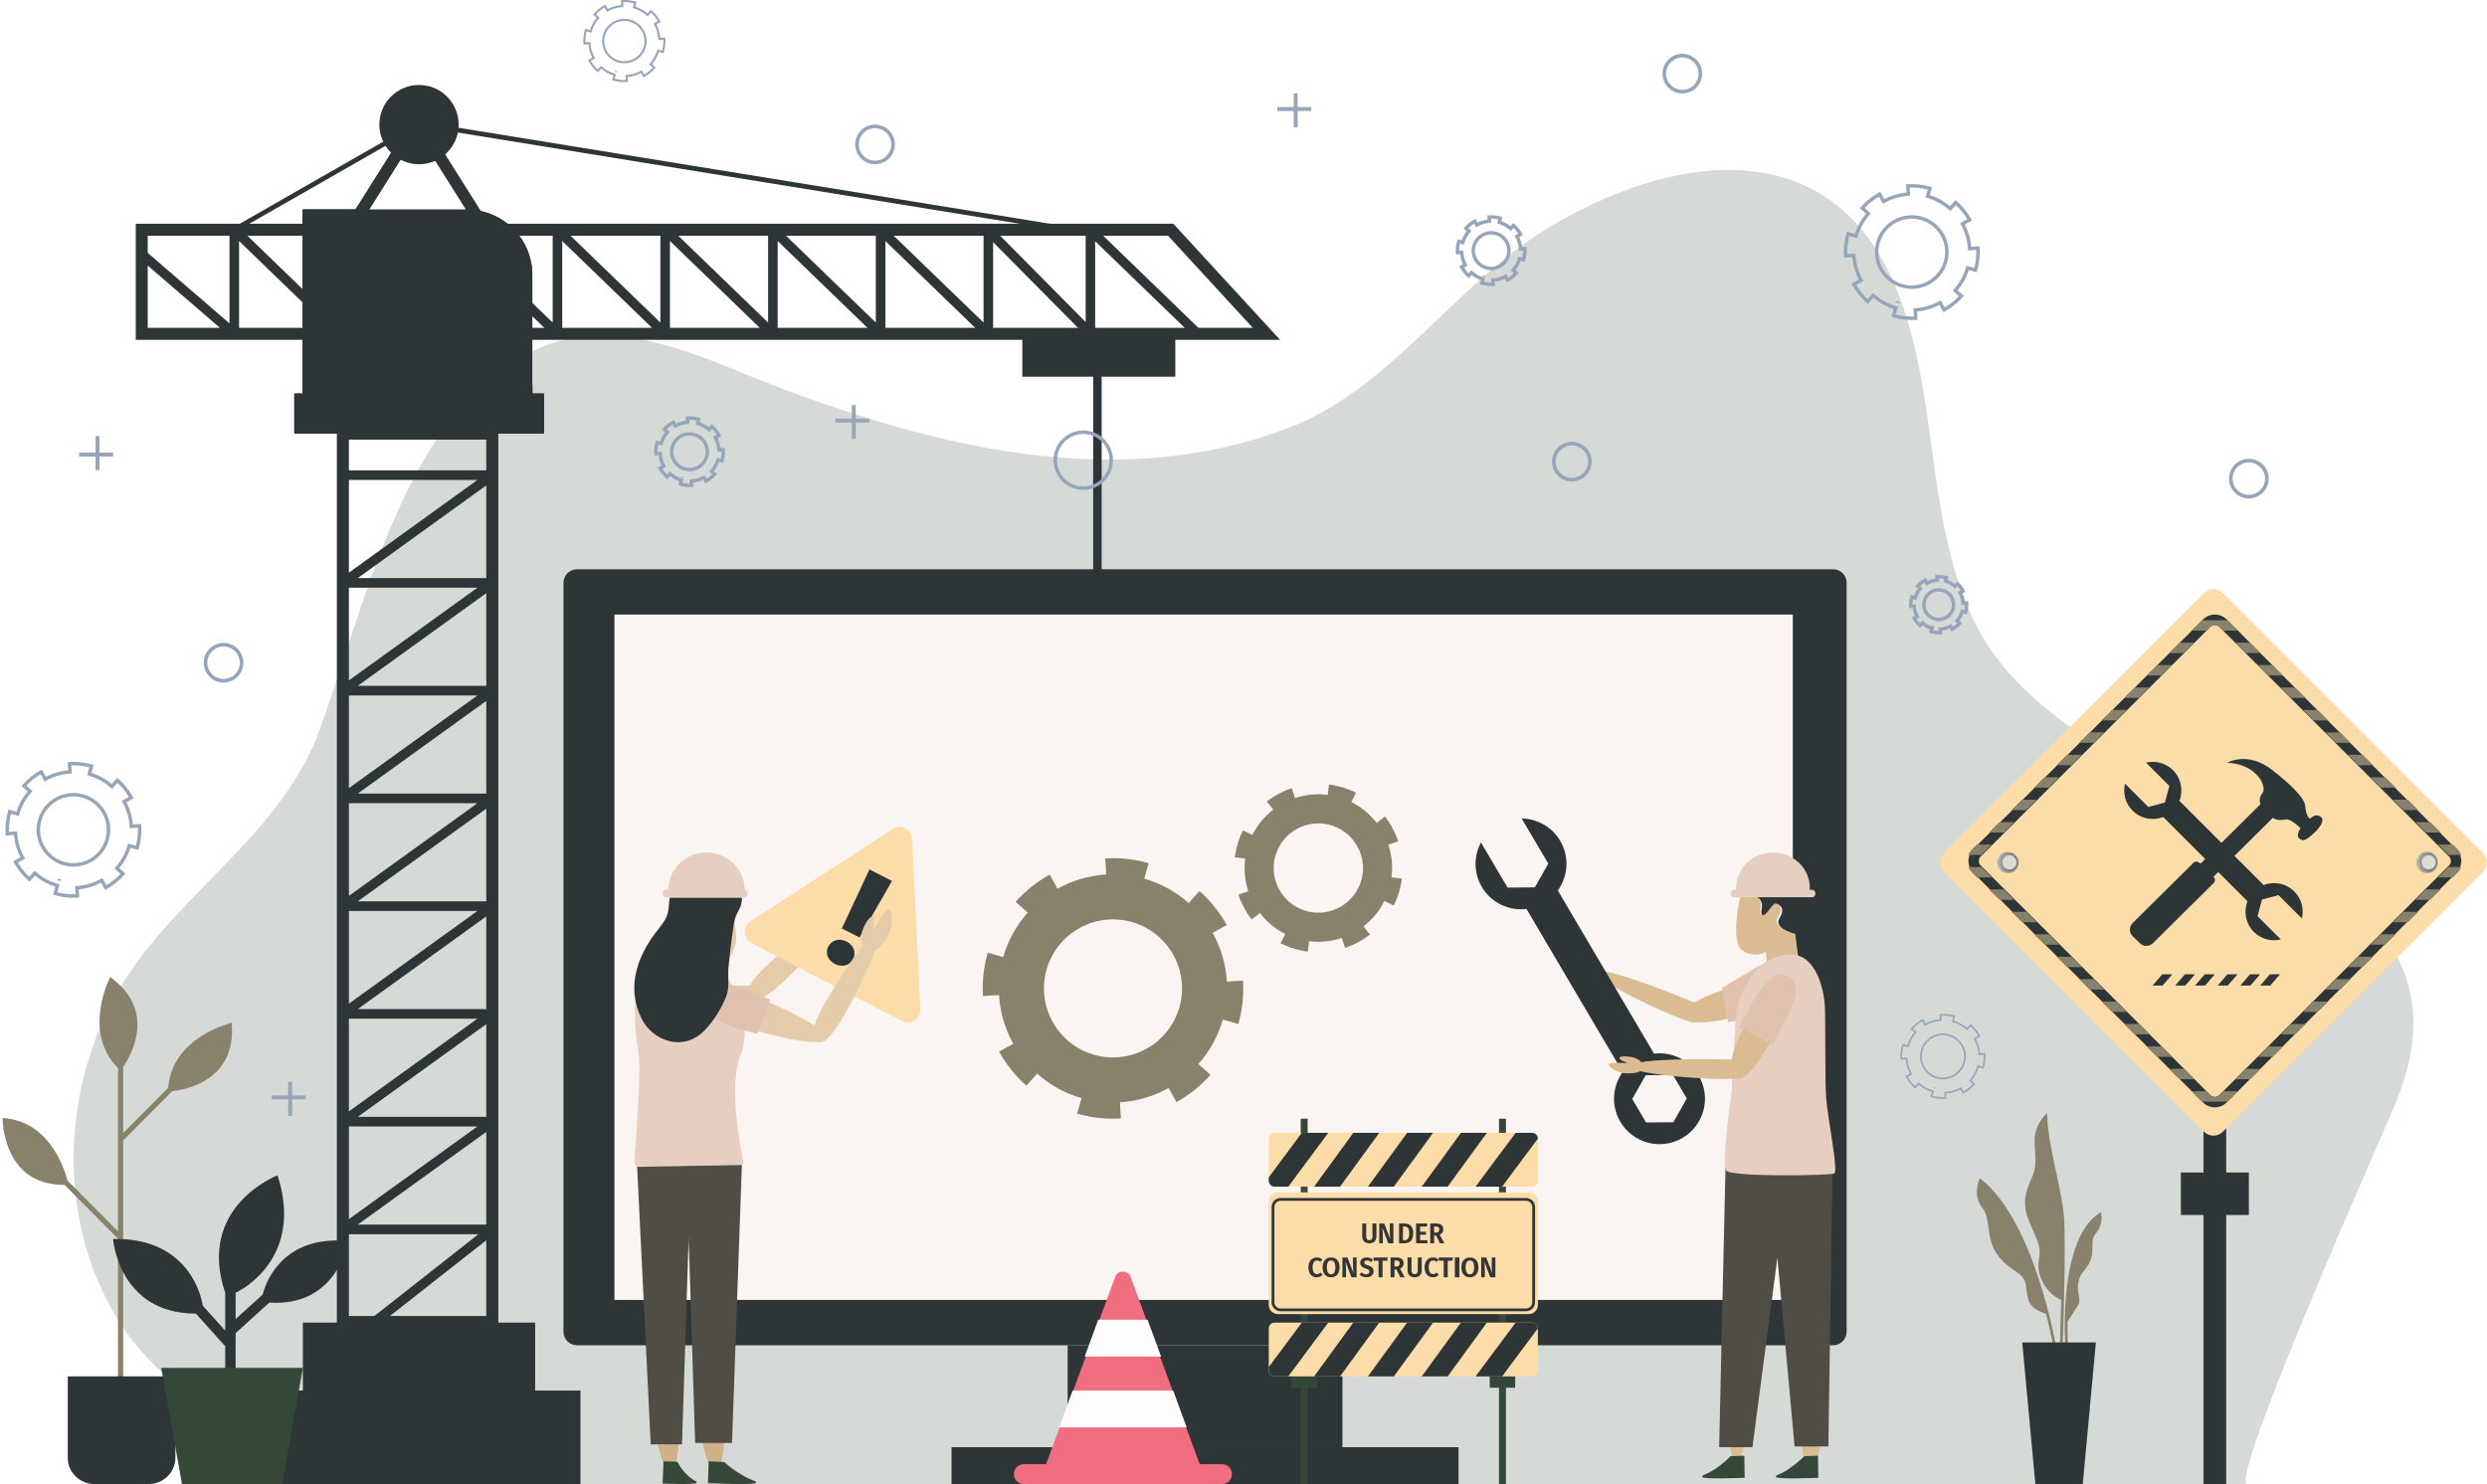 <?xml version="1.0" encoding="UTF-8"?>
<svg width="878px" height="524px" viewBox="0 0 878 524" version="1.1" xmlns="http://www.w3.org/2000/svg" xmlns:xlink="http://www.w3.org/1999/xlink">
    <!-- Generator: sketchtool 58 (101010) - https://sketch.com -->
    <title>F76182E0-A5DD-42F2-8074-67F0CD1F937D</title>
    <desc>Created with sketchtool.</desc>
    <defs>
        <path d="M7.76,4.544 C7.76,6.667 6.036,8.391 3.912,8.391 C1.786,8.391 0.062,6.667 0.062,4.544 C0.062,2.417 1.786,0.696 3.912,0.696 C6.036,0.696 7.76,2.417 7.76,4.544" id="path-1"></path>
        <linearGradient x1="0.032%" y1="50%" x2="100.014%" y2="50%" id="linearGradient-3">
            <stop stop-color="#A9AFAD" offset="0%"></stop>
            <stop stop-color="#5C6261" offset="100%"></stop>
        </linearGradient>
        <path d="M5.831,3.127 C5.831,4.506 4.59,5.624 3.057,5.624 C1.525,5.624 0.281,4.506 0.281,3.127 C0.281,1.748 1.525,0.63 3.057,0.63 C4.59,0.63 5.831,1.748 5.831,3.127" id="path-4"></path>
        <linearGradient x1="50.02%" y1="0.808%" x2="50.02%" y2="102.444%" id="linearGradient-6">
            <stop stop-color="#A9AFAD" offset="0%"></stop>
            <stop stop-color="#5C6261" offset="100%"></stop>
        </linearGradient>
        <path d="M7.787,4.544 C7.787,6.667 6.063,8.391 3.939,8.391 C1.813,8.391 0.089,6.667 0.089,4.544 C0.089,2.417 1.813,0.696 3.939,0.696 C6.063,0.696 7.787,2.417 7.787,4.544" id="path-7"></path>
        <linearGradient x1="0.035%" y1="50%" x2="100.018%" y2="50%" id="linearGradient-9">
            <stop stop-color="#A9AFAD" offset="0%"></stop>
            <stop stop-color="#5C6261" offset="100%"></stop>
        </linearGradient>
        <path d="M5.698,3.127 C5.698,4.506 4.581,5.624 3.202,5.624 C1.822,5.624 0.705,4.506 0.705,3.127 C0.705,1.748 1.822,0.63 3.202,0.63 C4.581,0.63 5.698,1.748 5.698,3.127" id="path-10"></path>
        <linearGradient x1="50%" y1="0.808%" x2="50%" y2="102.444%" id="linearGradient-12">
            <stop stop-color="#A9AFAD" offset="0%"></stop>
            <stop stop-color="#5C6261" offset="100%"></stop>
        </linearGradient>
    </defs>
    <g id="Page-1" stroke="none" stroke-width="1" fill="none" fill-rule="evenodd">
        <g id="Under-Construction" transform="translate(-420, -500)">
            <g id="Group" transform="translate(420, 500)">
                <path d="M845.401,390.309 C841.191,400.379 786.219,524 793.444,524 L110.241,523.992 C85.868,501.338 57.411,493.755 39.85,462.993 C21.485,430.824 21.81,389.944 38.295,356.219 C56.132,319.728 95.173,299.379 111.274,261.793 C128.718,215.974 142.531,142.88 190.568,122.811 C220.003,110.514 249.952,127.503 277.217,137.657 C310.431,150.032 345.254,160.157 380.825,161.995 C406.95,163.349 433.786,159.888 458.036,149.768 C491.705,135.715 514.429,100.165 545.625,81.033 C591.022,53.191 647.155,46.309 669.658,102.358 C684.524,139.368 679.626,181.961 696.361,218.092 C717.035,262.726 778.555,279.291 816.057,305.785 C855.263,333.48 857.763,360.736 845.401,390.309" id="Fill-63" fill="#354739" opacity="0.2"></path>
                <polygon id="Fill-64" fill="#1A253F" points="103.923 153 191.923 153 191.923 139 103.923 139"></polygon>
                <polygon id="Fill-65" fill="#1A253F" points="103.923 153 191.923 153 191.923 139 103.923 139"></polygon>
                <polygon id="Fill-66" fill="#1A253F" points="103.923 153 191.923 153 191.923 139 103.923 139"></polygon>
                <polygon id="Fill-67" fill="#2E3537" points="103.923 153 191.923 153 191.923 139 103.923 139"></polygon>
                <path d="M187.923,139 L106.923,139 L106.923,74 L124.802,74 C159.664,74 187.923,101.992 187.923,136.522 L187.923,139" id="Fill-68" fill="#1A253F"></path>
                <path d="M187.923,139 L106.923,139 L106.923,74 L124.802,74 C159.664,74 187.923,101.992 187.923,136.522 L187.923,139" id="Fill-69" fill="#1A253F"></path>
                <path d="M187.923,139 L106.923,139 L106.923,74 L124.802,74 C159.664,74 187.923,101.992 187.923,136.522 L187.923,139" id="Fill-70" fill="#1A253F"></path>
                <path d="M187.923,97.008 L187.923,139 L106.923,139 L106.923,74 L164.697,74 C177.525,74 187.923,84.3 187.923,97.008" id="Fill-71" fill="#2E3537"></path>
                <polygon id="Fill-72" fill="#2E3537" points="106.923 492 188.923 492 188.923 467 106.923 467"></polygon>
                <polygon id="Fill-73" fill="#2E3537" points="89.923 524 204.923 524 204.923 491 89.923 491"></polygon>
                <path d="M171.672,437.918 L171.672,464.67 L137.651,464.67 L171.672,437.918 Z M168.556,397.738 L123.177,430.469 L123.177,397.738 L168.556,397.738 Z M168.556,359.691 L123.177,392.422 L123.177,359.691 L168.556,359.691 Z M168.556,321.644 L123.177,354.377 L123.177,321.644 L168.556,321.644 Z M168.556,283.599 L123.177,316.33 L123.177,283.599 L168.556,283.599 Z M168.556,245.551 L123.177,278.285 L123.177,245.551 L168.556,245.551 Z M168.556,207.507 L123.177,240.238 L123.177,207.507 L168.556,207.507 Z M168.556,169.459 L123.177,202.193 L123.177,169.459 L168.556,169.459 Z M171.672,204.123 L126.293,204.123 L171.672,171.392 L171.672,204.123 Z M171.672,242.17 L126.293,242.17 L171.672,209.439 L171.672,242.17 Z M171.672,280.218 L126.293,280.218 L171.672,247.484 L171.672,280.218 Z M171.672,318.263 L126.293,318.263 L171.672,285.532 L171.672,318.263 Z M171.672,356.31 L126.293,356.31 L171.672,323.576 L171.672,356.31 Z M171.672,394.355 L126.293,394.355 L171.672,361.624 L171.672,394.355 Z M171.672,432.399 L126.293,432.399 L171.672,399.668 L171.672,432.399 Z M123.177,166.078 L171.672,166.078 L171.672,155.227 L123.177,155.227 L123.177,166.078 Z M123.177,435.783 L168.905,435.783 L132.167,464.67 L123.177,464.67 L123.177,435.783 Z M175.923,151 L118.923,151 L118.923,468.897 L126.791,468.897 L121.128,473.349 L123.239,476 L132.274,468.897 L175.923,468.897 L175.923,151 L175.923,151 Z" id="Fill-74" fill="#2E3537"></path>
                <polyline id="Fill-75" fill="#2E3537" points="166.365 77 147.423 46.922 128.481 77 124.923 74.768 144.945 42.986 143.064 40 151.782 40 149.904 42.986 169.923 74.768 166.365 77"></polyline>
                <path d="M361.874,115.763 L350.604,115.763 L350.604,83.239 L412.373,83.239 L442.277,115.763 L361.874,115.763 L361.874,115.763 Z M315.514,83.239 L347.225,83.239 L347.225,113.895 L315.514,83.239 Z M312.577,115.763 L312.577,85.108 L344.287,115.763 L312.577,115.763 Z M277.487,83.239 L309.195,83.239 L309.195,113.895 L277.487,83.239 Z M274.546,85.108 L306.257,115.763 L274.546,115.763 L274.546,85.108 Z M239.456,83.239 L271.167,83.239 L271.167,113.895 L239.456,83.239 Z M236.518,85.108 L268.229,115.763 L236.518,115.763 L236.518,85.108 Z M201.428,83.239 L233.136,83.239 L233.136,113.895 L201.428,83.239 Z M198.488,85.108 L230.199,115.763 L198.488,115.763 L198.488,85.108 Z M163.398,83.239 L195.109,83.239 L195.109,113.895 L163.398,83.239 Z M160.46,85.108 L192.171,115.763 L160.46,115.763 L160.46,85.108 Z M125.37,83.239 L157.078,83.239 L157.078,113.895 L125.37,83.239 Z M122.43,85.108 L154.141,115.763 L122.43,115.763 L122.43,85.108 Z M87.34,83.239 L119.05,83.239 L119.05,113.895 L87.34,83.239 Z M84.402,85.108 L116.113,115.763 L84.402,115.763 L84.402,85.108 Z M52.149,89.291 L52.149,83.239 L81.02,83.239 L81.02,114.188 L52.149,89.291 Z M52.149,93.766 L77.662,115.763 L52.149,115.763 L52.149,93.766 Z M414.225,79 L47.923,79 L47.923,120 L451.923,120 L414.225,79 L414.225,79 Z" id="Fill-76" fill="#2E3537"></path>
                <polyline id="Fill-77" fill="#2E3537" points="421.593 119 386.633 85.181 386.633 117.786 383.763 118.976 348.923 83.811 351.306 81.431 383.274 113.699 383.274 81.214 386.12 80 423.923 116.57 421.593 119"></polyline>
                <path d="M187.923,97.076 L187.923,124 C151.489,123.349 134.535,88.795 128.923,74 L164.898,74 C177.615,74 187.923,84.33 187.923,97.076" id="Fill-78" fill="#2E3537"></path>
                <polygon id="Fill-79" fill="#2E3537" points="360.923 133 414.923 133 414.923 118 360.923 118"></polygon>
                <polygon id="Fill-80" fill="#2E3537" points="385.923 303 388.923 303 388.923 130 385.923 130"></polygon>
                <polygon id="Fill-81" fill="#1A253F" points="374.923 336 399.923 336 399.923 301 374.923 301"></polygon>
                <polyline id="Fill-82" fill="#1A253F" points="383.994 346 383.923 336.044 390.849 336 390.923 345.956 383.994 346"></polyline>
                <path d="M386.872,367.985 C379.953,367.663 374.262,362.013 373.938,355.147 C373.575,347.409 379.806,341 387.52,341 L387.52,345.983 C382.791,345.983 378.944,349.805 378.944,354.498 C378.944,359.196 382.791,363.015 387.52,363.015 C391.659,363.015 395.708,360.088 396.657,356.211 C396.899,355.222 397.74,354.498 398.764,354.498 C400.087,354.498 401.13,355.683 400.888,356.975 C399.676,363.441 393.803,368.304 386.872,367.985" id="Fill-83" fill="#1A253F"></path>
                <path d="M161.923,43.999 C161.923,51.732 155.657,58 147.923,58 C140.192,58 133.923,51.732 133.923,43.999 C133.923,36.268 140.192,30 147.923,30 C155.657,30 161.923,36.268 161.923,43.999" id="Fill-84" fill="#2E3537"></path>
                <path d="M154.923,43.499 C154.923,47.642 151.565,51 147.422,51 C143.281,51 139.923,47.642 139.923,43.499 C139.923,39.358 143.281,36 147.422,36 C151.565,36 154.923,39.358 154.923,43.499" id="Fill-85" fill="#2E3537"></path>
                <polyline id="Fill-86" fill="#2E3537" points="82.779 82 81.923 80.546 137.069 49 137.923 50.454 82.779 82"></polyline>
                <polyline id="Fill-87" fill="#2E3537" points="384.654 83 160.923 46.687 161.192 45 384.923 81.311 384.654 83"></polyline>
                <path d="M647.146,475 L203.7,475 C201.062,475 198.923,472.857 198.923,470.214 L198.923,205.786 C198.923,203.143 201.062,201 203.7,201 L647.146,201 C649.784,201 651.923,203.143 651.923,205.786 L651.923,470.214 C651.923,472.857 649.784,475 647.146,475" id="Fill-89" fill="#2E3537"></path>
                <polygon id="Fill-90" fill="#FAF5F2" points="216.923 459 632.923 459 632.923 217 216.923 217"></polygon>
                <polygon id="Fill-91" fill="#2E3537" points="376.923 511 473.923 511 473.923 475 376.923 475"></polygon>
                <polygon id="Fill-92" fill="#2E3537" points="335.923 524 514.923 524 514.923 511 335.923 511"></polygon>
                <polygon id="Fill-93" fill="#354739" points="459.196 524 461.65 524 461.65 395 459.196 395"></polygon>
                <polygon id="Fill-94" fill="#354739" points="455.923 490 464.923 490 464.923 485 455.923 485"></polygon>
                <polygon id="Fill-95" fill="#354739" points="525.923 490 534.923 490 534.923 485 525.923 485"></polygon>
                <polygon id="Fill-96" fill="#354739" points="529.196 524 531.65 524 531.65 395 529.196 395"></polygon>
                <path d="M542.923,402.042 L542.923,416.958 C542.923,418.085 541.993,419 540.848,419 L449.993,419 C448.851,419 447.923,418.085 447.923,416.958 L447.923,402.042 C447.923,400.917 448.851,400 449.993,400 L540.848,400 C541.993,400 542.923,400.917 542.923,402.042" id="Fill-97" fill="#FCDDAA"></path>
                <path d="M468.923,400 L454.814,419 L450.01,419 C448.858,419 447.923,418.085 447.923,416.958 L447.923,415.701 L459.583,400 L468.923,400" id="Fill-98" fill="#2E3537"></path>
                <polyline id="Fill-99" fill="#2E3537" points="486.923 400 473.084 419 463.923 419 477.762 400 486.923 400"></polyline>
                <polyline id="Fill-100" fill="#2E3537" points="505.923 400 492.078 419 482.923 419 496.768 400 505.923 400"></polyline>
                <polyline id="Fill-101" fill="#2E3537" points="524.923 400 511.078 419 501.923 419 515.765 400 524.923 400"></polyline>
                <path d="M542.923,402.042 L542.923,402.042 L530.288,419 L520.923,419 L535.077,400 L540.824,400 C541.982,400 542.923,400.917 542.923,402.042" id="Fill-102" fill="#2E3537"></path>
                <path d="M542.923,469.042 L542.923,483.958 C542.923,485.083 541.993,486 540.848,486 L449.993,486 C448.851,486 447.923,485.083 447.923,483.958 L447.923,469.042 C447.923,467.915 448.851,467 449.993,467 L540.848,467 C541.993,467 542.923,467.915 542.923,469.042" id="Fill-103" fill="#FCDDAA"></path>
                <path d="M468.923,467 L454.814,486 L450.01,486 C448.858,486 447.923,485.083 447.923,483.958 L447.923,482.701 L459.583,467 L468.923,467" id="Fill-104" fill="#2E3537"></path>
                <polyline id="Fill-105" fill="#2E3537" points="486.923 467 473.084 486 463.923 486 477.762 467 486.923 467"></polyline>
                <polyline id="Fill-106" fill="#2E3537" points="505.923 467 492.078 486 482.923 486 496.768 467 505.923 467"></polyline>
                <polyline id="Fill-107" fill="#2E3537" points="524.923 467 511.078 486 501.923 486 515.765 467 524.923 467"></polyline>
                <path d="M542.923,469.042 L542.923,469.042 L530.288,486 L520.923,486 L535.077,467 L540.824,467 C541.982,467 542.923,467.915 542.923,469.042" id="Fill-108" fill="#2E3537"></path>
                <path d="M542.923,424.239 L542.923,460.761 C542.923,462.55 541.477,464 539.691,464 L451.152,464 C449.369,464 447.923,462.55 447.923,460.761 L447.923,424.239 C447.923,422.45 449.369,421 451.152,421 L539.691,421 C541.477,421 542.923,422.45 542.923,424.239" id="Fill-109" fill="#FCDDAA"></path>
                <path d="M541.429,426.157 L540.935,426.157 L540.935,459.843 C540.933,461.038 539.945,462.015 538.712,462.018 L452.137,462.018 C450.904,462.015 449.913,461.038 449.911,459.843 L449.911,426.157 C449.913,424.965 450.904,423.985 452.137,423.985 L538.712,423.985 C539.945,423.985 540.933,424.965 540.935,426.157 L541.923,426.157 C541.923,424.41 540.479,423.005 538.712,423 L452.137,423 C450.367,423.005 448.926,424.41 448.923,426.157 L448.923,459.843 C448.926,461.593 450.367,462.997 452.137,463 L538.712,463 C540.479,462.997 541.923,461.593 541.923,459.843 L541.923,426.157 L541.429,426.157" id="Fill-110" fill="#343636"></path>
                <path d="M485.923,436.586 C485.923,437.962 485.078,439 483.419,439 C481.758,439 480.923,438.011 480.923,436.586 L480.923,432 L482.319,432 L482.319,436.519 C482.319,437.437 482.66,437.895 483.419,437.895 C484.186,437.895 484.529,437.437 484.529,436.519 L484.529,432 L485.923,432 L485.923,436.586" id="Fill-111" fill="#343636"></path>
                <path d="M491.923,439 L490.113,439 L488.006,433.444 C488.083,434.074 488.198,434.983 488.198,436.278 L488.198,439 L486.923,439 L486.923,432 L488.694,432 L490.842,437.564 C490.774,437.09 490.648,436.117 490.648,435.074 L490.648,432 L491.923,432 L491.923,439" id="Fill-112" fill="#343636"></path>
                <path d="M495.288,433.092 L495.288,437.91 L495.846,437.91 C496.786,437.91 497.502,437.434 497.502,435.471 C497.502,433.464 496.748,433.092 495.818,433.092 L495.288,433.092 Z M498.923,435.471 C498.923,438.293 497.344,439 495.762,439 L493.923,439 L493.923,432 L495.604,432 C497.306,432 498.923,432.577 498.923,435.471 L498.923,435.471 Z" id="Fill-113" fill="#343636"></path>
                <polyline id="Fill-114" fill="#343636" points="503.749 433.081 501.341 433.081 501.341 434.903 503.44 434.903 503.44 435.975 501.341 435.975 501.341 437.91 503.923 437.91 503.923 439 499.923 439 499.923 432 503.905 432 503.749 433.081"></polyline>
                <path d="M506.293,435.205 L507.01,435.205 C507.724,435.205 508.117,434.883 508.117,434.093 C508.117,433.375 507.734,433.062 506.908,433.062 L506.293,433.062 L506.293,435.205 Z M506.989,436.258 L506.293,436.258 L506.293,439 L504.923,439 L504.923,432 L506.936,432 C508.658,432 509.53,432.676 509.53,434.093 C509.53,435.027 509.112,435.582 508.255,435.984 L509.923,439 L508.367,439 L506.989,436.258 L506.989,436.258 Z" id="Fill-115" fill="#343636"></path>
                <path d="M466.85,444.726 L466.15,445.547 C465.778,445.237 465.393,445.073 464.945,445.073 C464.054,445.073 463.404,445.748 463.404,447.488 C463.404,449.173 464.033,449.877 464.952,449.877 C465.498,449.877 465.888,449.636 466.273,449.337 L466.923,450.158 C466.504,450.592 465.804,451 464.897,451 C463.126,451 461.923,449.771 461.923,447.488 C461.923,445.237 463.202,444 464.869,444 C465.728,444 466.292,444.262 466.85,444.726" id="Fill-116" fill="#343636"></path>
                <path d="M468.433,447.499 C468.433,449.249 468.989,449.935 469.927,449.935 C470.892,449.935 471.41,449.249 471.41,447.499 C471.41,445.748 470.892,445.062 469.927,445.062 C468.97,445.062 468.433,445.748 468.433,447.499 Z M472.923,447.499 C472.923,449.692 471.779,451 469.927,451 C468.072,451 466.923,449.734 466.923,447.499 C466.923,445.314 468.072,444 469.927,444 C471.779,444 472.923,445.258 472.923,447.499 L472.923,447.499 Z" id="Fill-117" fill="#343636"></path>
                <path d="M478.923,451 L477.115,451 L475.004,445.444 C475.081,446.074 475.196,446.983 475.196,448.278 L475.196,451 L473.923,451 L473.923,444 L475.697,444 L477.842,449.564 C477.776,449.09 477.65,448.117 477.65,447.074 L477.65,444 L478.923,444 L478.923,451" id="Fill-118" fill="#343636"></path>
                <path d="M484.732,444.84 L484.066,445.624 C483.595,445.237 483.138,445.062 482.605,445.062 C482.032,445.062 481.64,445.314 481.64,445.788 C481.64,446.254 481.891,446.447 482.968,446.784 C484.16,447.17 484.923,447.676 484.923,448.913 C484.923,450.139 483.969,451 482.364,451 C481.267,451 480.469,450.603 479.923,450.06 L480.639,449.257 C481.125,449.676 481.651,449.927 482.328,449.927 C483.005,449.927 483.462,449.596 483.462,449.008 C483.462,448.479 483.206,448.243 482.205,447.933 C480.773,447.483 480.2,446.9 480.2,445.886 C480.2,444.742 481.172,444 482.511,444 C483.491,444 484.16,444.299 484.732,444.84" id="Fill-119" fill="#343636"></path>
                <polyline id="Fill-120" fill="#343636" points="489.768 445.164 488.092 445.164 488.092 451 486.683 451 486.683 445.164 484.923 445.164 484.923 444 489.923 444 489.768 445.164"></polyline>
                <path d="M492.293,447.205 L493.007,447.205 C493.727,447.205 494.117,446.883 494.117,446.093 C494.117,445.375 493.737,445.059 492.905,445.059 L492.293,445.059 L492.293,447.205 Z M492.992,448.258 L492.293,448.258 L492.293,451 L490.923,451 L490.923,444 L492.933,444 C494.658,444 495.533,444.676 495.533,446.093 C495.533,447.025 495.114,447.582 494.257,447.984 L495.923,451 L494.37,451 L492.992,448.258 L492.992,448.258 Z" id="Fill-121" fill="#343636"></path>
                <path d="M501.923,448.586 C501.923,449.962 501.076,451 499.418,451 C497.757,451 496.923,450.009 496.923,448.586 L496.923,444 L498.319,444 L498.319,448.519 C498.319,449.437 498.659,449.892 499.418,449.892 C500.187,449.892 500.53,449.437 500.53,448.519 L500.53,444 L501.923,444 L501.923,448.586" id="Fill-122" fill="#343636"></path>
                <path d="M507.847,444.726 L507.148,445.547 C506.773,445.237 506.393,445.073 505.943,445.073 C505.055,445.073 504.403,445.748 504.403,447.488 C504.403,449.173 505.034,449.877 505.953,449.877 C506.498,449.877 506.889,449.636 507.274,449.337 L507.923,450.158 C507.501,450.592 506.805,451 505.896,451 C504.128,451 502.923,449.771 502.923,447.488 C502.923,445.237 504.204,444 505.867,444 C506.729,444 507.292,444.262 507.847,444.726" id="Fill-123" fill="#343636"></path>
                <polyline id="Fill-124" fill="#343636" points="512.771 445.164 511.094 445.164 511.094 451 509.687 451 509.687 445.164 507.923 445.164 507.923 444 512.923 444 512.771 445.164"></polyline>
                <polygon id="Fill-125" fill="#343636" points="513.619 451 515.227 451 515.227 444 513.619 444"></polygon>
                <path d="M517.436,447.499 C517.436,449.249 517.992,449.935 518.927,449.935 C519.895,449.935 520.413,449.249 520.413,447.499 C520.413,445.748 519.895,445.062 518.927,445.062 C517.973,445.062 517.436,445.748 517.436,447.499 Z M521.923,447.499 C521.923,449.692 520.782,451 518.927,451 C517.078,451 515.923,449.734 515.923,447.499 C515.923,445.314 517.078,444 518.927,444 C520.782,444 521.923,445.258 521.923,447.499 L521.923,447.499 Z" id="Fill-126" fill="#343636"></path>
                <path d="M527.923,451 L526.113,451 L524.006,445.444 C524.083,446.074 524.198,446.983 524.198,448.278 L524.198,451 L522.923,451 L522.923,444 L524.694,444 L526.842,449.564 C526.774,449.09 526.648,448.117 526.648,447.074 L526.648,444 L527.923,444 L527.923,451" id="Fill-127" fill="#343636"></path>
                <polygon id="Fill-128" fill="#2E3537" points="769.923 429 793.923 429 793.923 414 769.923 414"></polygon>
                <polygon id="Fill-129" fill="#2E3537" points="777.923 524 785.923 524 785.923 234 777.923 234"></polygon>
                <path d="M686.278,301.222 L778.148,209.357 C779.955,207.548 782.889,207.548 784.699,209.357 L876.566,301.222 C878.375,303.031 878.375,305.966 876.566,307.775 L784.699,399.643 C782.889,401.452 779.955,401.452 778.148,399.643 L686.278,307.775 C684.471,305.966 684.471,303.031 686.278,301.222" id="Fill-130" fill="#FCDDAA"></path>
                <path d="M783.506,386.67 C782.631,387.545 781.218,387.545 780.341,386.67 L699.253,305.581 C698.378,304.707 698.378,303.293 699.253,302.419 L780.341,221.33 C781.218,220.455 782.631,220.455 783.506,221.33 L864.596,302.419 C865.47,303.293 865.47,304.707 864.596,305.581 L783.506,386.67 Z M868.532,306.126 C869.053,304.763 869.053,303.245 868.537,301.877 C868.247,301.13 867.806,300.426 867.195,299.817 L786.104,218.728 C783.801,216.424 780.046,216.424 777.742,218.728 L696.651,299.817 C696.043,300.426 695.601,301.13 695.309,301.877 C694.794,303.245 694.794,304.763 695.314,306.126 C695.601,306.87 696.048,307.577 696.651,308.18 L777.742,389.272 C780.046,391.576 783.801,391.576 786.104,389.272 L867.195,308.18 C867.801,307.577 868.247,306.87 868.532,306.126 L868.532,306.126 Z" id="Fill-131" fill="#2E3537"></path>
                <path d="M798.554,317.633 L804.405,316.065 L812.638,324.298 C813.438,320.988 812.558,317.358 809.976,314.776 C807.048,311.851 802.775,311.101 799.151,312.52 L769.404,282.77 C770.82,279.148 770.073,274.873 767.145,271.947 C764.563,269.365 760.934,268.485 757.627,269.285 L765.86,277.518 L764.291,283.367 L758.44,284.935 L750.21,276.702 C749.407,280.012 750.287,283.639 752.872,286.224 C755.795,289.149 760.072,289.899 763.691,288.48 L793.441,318.23 C792.022,321.852 792.774,326.127 795.697,329.053 C798.279,331.635 801.909,332.515 805.218,331.715 L796.988,323.482 L798.554,317.633" id="Fill-132" fill="#2E3537"></path>
                <path d="M819.579,288.677 C817.593,286.69 815.482,289.118 815.482,289.118 C813.545,287.439 814.183,284.616 813.414,283.148 C812.643,281.677 810.791,278.587 802.112,271.839 C793.436,265.089 786.337,269.295 786.337,269.295 C797.303,269.964 800.372,278.074 798.731,279.992 C797.25,281.722 797.887,283.592 798.032,283.95 L776.815,304.985 L776.519,304.694 C775.913,304.091 774.926,304.091 774.315,304.694 L752.88,325.944 C751.604,327.208 751.604,329.258 752.88,330.523 L755.431,333.052 C756.709,334.316 758.775,334.316 760.053,333.052 L781.488,311.802 C782.094,311.199 782.094,310.223 781.488,309.617 L781.432,309.564 L802.467,288.708 L802.6,288.851 C803.865,289.782 805.397,289.584 807.134,289.335 C808.872,289.087 812.224,292.494 812.224,292.494 C812.224,292.494 811.703,292.93 811.335,294.213 C810.967,295.496 811.532,296.269 812.958,296.663 C814.38,297.054 821.564,290.663 819.579,288.677" id="Fill-133" fill="#2E3537"></path>
                <path d="M721.781,274.439 L718.087,278.114 L723.31,278.114 L727.005,274.439 L721.781,274.439 Z M842.073,274.444 L836.847,274.444 L840.536,278.114 L845.759,278.114 L842.073,274.444 Z M729.741,266.517 L726.044,270.198 L731.268,270.198 L734.964,266.517 L729.741,266.517 Z M834.111,266.522 L828.887,266.522 L832.576,270.192 L837.8,270.192 L834.111,266.522 Z M705.856,290.28 L702.162,293.956 L707.386,293.956 L711.08,290.28 L705.856,290.28 Z M857.99,290.28 L852.766,290.28 L856.46,293.956 L861.684,293.956 L857.99,290.28 Z M697.902,298.197 L696.271,299.817 C695.66,300.425 695.217,301.129 694.923,301.875 L699.426,301.875 L703.126,298.197 L697.902,298.197 Z M867.575,299.817 L865.952,298.202 L860.728,298.202 L864.42,301.875 L868.923,301.875 C868.632,301.129 868.189,300.425 867.575,299.817 Z M713.819,282.358 L710.124,286.034 L715.351,286.034 L719.045,282.358 L713.819,282.358 Z M850.03,282.358 L844.806,282.358 L848.498,286.034 L853.724,286.034 L850.03,282.358 Z M737.703,258.595 L734.003,262.275 L739.227,262.275 L742.927,258.595 L737.703,258.595 Z M826.151,258.6 L820.925,258.6 L824.614,262.27 L829.837,262.27 L826.151,258.6 Z M794.31,226.922 L789.086,226.922 L792.775,230.592 L797.999,230.592 L794.31,226.922 Z M769.539,226.922 L765.85,230.592 L771.074,230.592 L774.763,226.922 L769.539,226.922 Z M761.577,234.844 L757.888,238.512 L763.112,238.512 L766.8,234.844 L761.577,234.844 Z M802.269,234.844 L797.046,234.844 L800.735,238.512 L805.958,238.512 L802.269,234.844 Z M786.347,219 L777.499,219 L773.81,222.67 L779.034,222.67 L780.334,221.377 C781.214,220.503 782.634,220.503 783.513,221.377 L784.813,222.67 L790.036,222.67 L786.347,219 Z M745.663,250.675 L741.963,254.356 L747.187,254.356 L750.886,250.675 L745.663,250.675 Z M818.189,250.68 L812.965,250.68 L816.659,254.356 L821.883,254.356 L818.189,250.68 Z M753.62,242.758 L749.928,246.434 L755.152,246.434 L758.846,242.758 L753.62,242.758 Z M810.229,242.758 L805.005,242.758 L808.694,246.434 L813.918,246.434 L810.229,242.758 Z M747.187,353.639 L741.963,353.639 L745.663,357.32 L750.886,357.32 L747.187,353.639 Z M816.659,353.639 L812.96,357.32 L818.183,357.32 L821.883,353.639 L816.659,353.639 Z M784.818,385.319 L783.513,386.618 C782.634,387.492 781.214,387.492 780.334,386.618 L779.028,385.319 L773.805,385.319 L777.504,389 L786.342,389 L790.042,385.319 L784.818,385.319 Z M723.31,329.88 L718.087,329.88 L721.781,333.556 L727.005,333.556 L723.31,329.88 Z M840.536,329.88 L836.841,333.556 L842.065,333.556 L845.759,329.88 L840.536,329.88 Z M731.268,337.797 L726.044,337.797 L729.741,341.475 L734.964,341.475 L731.268,337.797 Z M832.581,337.797 L828.882,341.475 L834.105,341.475 L837.805,337.797 L832.581,337.797 Z M699.426,306.119 L694.928,306.122 C695.217,306.866 695.665,307.572 696.271,308.175 L697.902,309.798 L703.126,309.798 L699.426,306.119 Z M868.918,306.122 L864.415,306.122 L860.728,309.792 L865.952,309.792 L867.575,308.175 C868.184,307.572 868.632,306.866 868.918,306.122 Z M707.386,314.039 L702.162,314.039 L705.856,317.714 L711.08,317.714 L707.386,314.039 Z M856.455,314.044 L852.766,317.714 L857.99,317.714 L861.679,314.044 L856.455,314.044 Z M715.351,321.958 L710.124,321.958 L713.819,325.634 L719.045,325.634 L715.351,321.958 Z M848.498,321.958 L844.806,325.634 L850.03,325.634 L853.724,321.958 L848.498,321.958 Z M763.112,369.48 L757.888,369.48 L761.582,373.156 L766.806,373.156 L763.112,369.48 Z M800.735,369.48 L797.04,373.156 L802.264,373.156 L805.958,369.48 L800.735,369.48 Z M771.069,377.397 L765.845,377.397 L769.542,381.078 L774.768,381.078 L771.069,377.397 Z M792.78,377.397 L789.081,381.078 L794.304,381.078 L798.004,377.397 L792.78,377.397 Z M739.227,345.719 L734.003,345.719 L737.703,349.397 L742.927,349.397 L739.227,345.719 Z M824.619,345.719 L820.922,349.397 L826.146,349.397 L829.843,345.719 L824.619,345.719 Z M755.152,361.561 L749.928,361.561 L753.62,365.234 L758.846,365.234 L755.152,361.561 Z M808.694,361.561 L805.005,365.234 L810.229,365.234 L813.918,361.561 L808.694,361.561 L808.694,361.561 Z" id="Fill-134" fill="#88816C"></path>
                <polyline id="Fill-135" fill="#2E3537" points="763.368 344 759.923 348 763.478 348 766.923 344 763.368 344"></polyline>
                <polyline id="Fill-136" fill="#2E3537" points="801.37 344 797.923 348 801.481 348 804.923 344 801.37 344"></polyline>
                <polyline id="Fill-137" fill="#2E3537" points="771.368 344 767.923 348 771.478 348 774.923 344 771.368 344"></polyline>
                <polyline id="Fill-138" fill="#2E3537" points="794.369 344 790.923 348 794.477 348 797.923 344 794.369 344"></polyline>
                <polyline id="Fill-139" fill="#2E3537" points="786.365 344 782.923 348 786.476 348 789.923 344 786.365 344"></polyline>
                <polyline id="Fill-140" fill="#2E3537" points="778.368 344 774.923 348 778.478 348 781.923 344 778.368 344"></polyline>
                <g id="Group-143" transform="translate(852.923, 300)">
                    <mask id="mask-2" fill="white">
                        <use xlink:href="#path-1"></use>
                    </mask>
                    <g id="Clip-142"></g>
                    <path d="M7.76,4.544 C7.76,6.667 6.036,8.391 3.912,8.391 C1.786,8.391 0.062,6.667 0.062,4.544 C0.062,2.417 1.786,0.696 3.912,0.696 C6.036,0.696 7.76,2.417 7.76,4.544" id="Fill-141" fill="url(#linearGradient-3)" mask="url(#mask-2)"></path>
                </g>
                <g id="Group-146" transform="translate(853.923, 301)">
                    <mask id="mask-5" fill="white">
                        <use xlink:href="#path-4"></use>
                    </mask>
                    <g id="Clip-145"></g>
                    <path d="M5.831,3.127 C5.831,4.506 4.59,5.624 3.057,5.624 C1.525,5.624 0.281,4.506 0.281,3.127 C0.281,1.748 1.525,0.63 3.057,0.63 C4.59,0.63 5.831,1.748 5.831,3.127" id="Fill-144" fill="url(#linearGradient-6)" mask="url(#mask-5)"></path>
                </g>
                <path d="M859.923,304.501 C859.923,305.882 858.805,307 857.425,307 C856.044,307 854.923,305.882 854.923,304.501 C854.923,303.121 856.044,302 857.425,302 C858.805,302 859.923,303.121 859.923,304.501" id="Fill-147" fill="#DBDCD7"></path>
                <g id="Group-150" transform="translate(704.923, 300)">
                    <mask id="mask-8" fill="white">
                        <use xlink:href="#path-7"></use>
                    </mask>
                    <g id="Clip-149"></g>
                    <path d="M7.787,4.544 C7.787,6.667 6.063,8.391 3.939,8.391 C1.813,8.391 0.089,6.667 0.089,4.544 C0.089,2.417 1.813,0.696 3.939,0.696 C6.063,0.696 7.787,2.417 7.787,4.544" id="Fill-148" fill="url(#linearGradient-9)" mask="url(#mask-8)"></path>
                </g>
                <g id="Group-153" transform="translate(705.923, 301)">
                    <mask id="mask-11" fill="white">
                        <use xlink:href="#path-10"></use>
                    </mask>
                    <g id="Clip-152"></g>
                    <path d="M5.698,3.127 C5.698,4.506 4.581,5.624 3.202,5.624 C1.822,5.624 0.705,4.506 0.705,3.127 C0.705,1.748 1.822,0.63 3.202,0.63 C4.581,0.63 5.698,1.748 5.698,3.127" id="Fill-151" fill="url(#linearGradient-12)" mask="url(#mask-11)"></path>
                </g>
                <path d="M711.923,304.501 C711.923,305.882 710.808,307 709.425,307 C708.044,307 706.923,305.882 706.923,304.501 C706.923,303.121 708.044,302 709.425,302 C710.808,302 711.923,303.121 711.923,304.501" id="Fill-154" fill="#DBDCD7"></path>
                <path d="M423.923,518 L368.923,518 L393.79,450.635 C394.59,448.455 398.253,448.455 399.056,450.635 L405.041,466.86 L423.923,518" id="Fill-155" fill="#F06E80"></path>
                <path d="M431.487,524 L361.359,524 C359.47,524 357.937,522.448 357.923,520.522 C357.91,518.58 359.454,517 361.359,517 L431.487,517 C433.395,517 434.934,518.58 434.923,520.522 C434.91,522.448 433.376,524 431.487,524" id="Fill-156" fill="#F06E80"></path>
                <polyline id="Fill-157" fill="#FFFCFC" points="409.923 479 382.923 479 387.703 466 405.144 466 409.923 479"></polyline>
                <polyline id="Fill-158" fill="#FFFCFC" points="418.923 504 373.923 504 378.672 491 414.175 491 418.923 504"></polyline>
                <path d="M416.374,355.637 C413.343,366.37 403.559,373.378 392.938,373.378 C390.744,373.378 388.513,373.081 386.287,372.452 C375.552,369.421 368.548,359.634 368.545,349.016 C368.545,346.82 368.843,344.591 369.472,342.366 C372.503,331.63 382.287,324.627 392.908,324.624 C395.102,324.624 397.333,324.922 399.559,325.551 C410.292,328.582 417.301,338.366 417.304,348.987 C417.301,351.18 417.003,353.411 416.374,355.637 Z M382.935,384.302 L382.935,384.302 L383.217,383.309 L382.935,384.302 Z M433.141,346.588 C432.775,340.483 431.022,334.618 428.105,329.392 L433.093,326.611 C430.594,322.125 427.346,318.054 423.46,314.601 L419.662,318.874 C415.272,314.973 409.984,311.956 403.96,310.237 L405.516,304.769 L405.445,304.75 C401.267,303.568 397.052,303 392.903,303 C391.997,303 391.1,303.029 390.205,303.082 L390.542,308.782 C384.436,309.143 378.569,310.893 373.339,313.802 L370.564,308.814 C366.075,311.31 362.004,314.556 358.546,318.436 L362.816,322.239 C358.912,326.624 355.892,331.912 354.169,337.933 L348.7,336.371 L348.671,336.48 C347.489,340.655 346.923,344.875 346.923,349.024 C346.923,349.914 346.947,350.801 347,351.682 L352.702,351.35 C353.058,357.456 354.801,363.323 357.709,368.555 L352.716,371.328 C355.21,375.817 358.45,379.893 362.33,383.351 L366.136,379.086 C370.519,382.993 375.807,386.015 381.825,387.744 L380.258,393.213 L380.402,393.252 C384.577,394.434 388.797,395 392.946,395 C393.873,395 394.797,394.971 395.716,394.915 L395.371,389.215 C401.477,388.846 407.338,387.085 412.563,384.167 L415.349,389.152 C419.832,386.65 423.898,383.396 427.351,379.508 L423.072,375.713 C426.969,371.323 429.983,366.03 431.696,360.006 L437.165,361.557 L437.175,361.523 C438.357,357.345 438.923,353.127 438.923,348.979 C438.923,348.065 438.897,347.152 438.843,346.246 L433.141,346.588 L433.141,346.588 Z" id="Fill-159" fill="#88816C"></path>
                <path d="M479.527,313.52 C476.315,319.976 469.26,323.254 462.512,321.987 C461.118,321.722 459.736,321.267 458.397,320.6 C451.941,317.391 448.662,310.334 449.932,303.589 C450.194,302.195 450.652,300.814 451.319,299.475 C454.529,293.019 461.583,289.738 468.329,291.008 C469.726,291.272 471.104,291.728 472.443,292.394 C478.9,295.604 482.182,302.661 480.911,309.405 C480.649,310.8 480.192,312.181 479.527,313.52 Z M454.851,327.726 L454.851,327.726 L455.148,327.131 L454.851,327.726 Z M491.261,309.778 C491.761,305.857 491.348,301.92 490.123,298.25 L493.624,297.08 C492.571,293.932 490.996,290.958 488.94,288.298 L486.016,290.558 C483.695,287.557 480.694,285.007 477.074,283.194 L478.718,279.905 L478.675,279.884 C476.161,278.635 473.55,277.767 470.914,277.273 C470.34,277.164 469.766,277.074 469.191,277 L468.723,280.662 C464.799,280.162 460.864,280.569 457.193,281.792 L456.026,278.291 C452.875,279.339 449.9,280.913 447.241,282.967 L449.498,285.893 C446.492,288.211 443.941,291.209 442.126,294.829 L438.839,293.183 L438.805,293.246 C437.553,295.757 436.69,298.369 436.196,301.004 C436.087,301.571 436,302.137 435.923,302.703 L439.588,303.174 C439.083,307.095 439.488,311.033 440.707,314.705 L437.206,315.867 C438.252,319.018 439.824,321.995 441.872,324.659 L444.804,322.402 C447.119,325.408 450.117,327.964 453.732,329.782 L452.084,333.068 L452.168,333.111 C454.679,334.362 457.291,335.225 459.93,335.722 C460.517,335.833 461.11,335.926 461.697,336 L462.16,332.338 C466.085,332.833 470.02,332.417 473.69,331.187 L474.862,334.69 C478.011,333.634 480.985,332.055 483.64,329.999 L481.38,327.078 C484.381,324.755 486.929,321.751 488.739,318.129 L492.025,319.77 L492.036,319.748 C493.288,317.237 494.153,314.626 494.651,311.99 C494.759,311.408 494.852,310.826 494.923,310.241 L491.261,309.778 L491.261,309.778 Z" id="Fill-160" fill="#88816C"></path>
                <path d="M0.923,394.763 C17.032,395.73 22.502,411.823 23.821,416.824 L41.661,434.791 L41.661,377.132 C28.825,364.278 38.894,345 38.894,345 C55.185,356.677 46.509,372.277 43.485,376.761 L43.485,400.097 L59.369,384.103 C60.785,365.971 81.8,361.154 81.8,361.154 C83.55,381.219 66.118,384.693 60.777,385.285 L43.628,402.553 L43.485,402.414 L43.485,492 L41.661,492 L41.661,437.108 L41.523,437.249 L22.764,418.36 C0.648,418.528 0.923,394.763 0.923,394.763" id="Fill-161" fill="#88816C"></path>
                <path d="M33.322,524 L52.524,524 C57.714,524 61.923,519.838 61.923,514.705 L61.923,486 L23.923,486 L23.923,514.705 C23.923,519.838 28.132,524 33.322,524" id="Fill-162" fill="#2E3537"></path>
                <path d="M92.734,457.1 L83.189,465.741 L83.189,456.49 C90.428,452.897 106.233,440.309 97.974,415 C97.974,415 69.238,425.993 79.507,456.503 L79.507,469.838 L71.576,461.005 C70.529,454.145 64.017,436.928 39.923,437.469 C39.923,437.469 41.858,463.81 69.169,463.829 L79.507,475.342 L79.507,493 L83.189,493 L83.189,470.702 L95.091,459.925 C119.332,461.573 122.923,438.234 122.923,438.234 C101.343,436.031 94.209,450.948 92.734,457.1" id="Fill-163" fill="#2E3537"></path>
                <polyline id="Fill-164" fill="#354739" points="99.608 524 64.241 524 56.923 483 106.923 483 99.608 524"></polyline>
                <path d="M227.071,414 L258.543,412.711 L259.923,359.607 L257.75,346.27 L243.213,341 L233.848,342.761 C228.528,343.764 224.742,348.443 224.93,353.782 L228.345,391.364 L227.071,414" id="Fill-165" fill="#E4CCAA"></path>
                <path d="M239.923,334 L239.923,344.655 C239.923,344.655 242.174,346 247.445,346 C250.285,346 250.923,344.655 250.923,344.655 L250.923,340.716 L239.923,334" id="Fill-166" fill="#E4CCAA"></path>
                <path d="M237.954,325.995 C237.981,326.39 237.994,326.76 238.018,327.114 L238.004,327.509 C237.744,333.963 241.812,340.874 247.94,341.815 L248.078,341.842 L248.291,341.852 C249.602,342.017 254.345,342.412 256.078,340.469 C258.112,338.182 259.923,333.987 259.923,331.125 C259.923,328.26 259.411,327.582 259.411,326.428 C259.411,325.525 259.889,322.703 259.897,321.476 C259.936,315.716 256.129,310 249.363,310 C239.215,310 237.667,319.06 237.954,325.995" id="Fill-167" fill="#E4CCAA"></path>
                <path d="M270.9,349.68 C270.108,346.227 249.212,348.885 240.429,350.656 C231.646,352.429 225.05,355.363 226.017,359.578 C226.987,363.793 234.232,363.673 242.94,361.588 C251.652,359.505 271.692,353.132 270.9,349.68" id="Fill-168" fill="#E4CCAA"></path>
                <path d="M296.726,322.24 C294.536,319.898 276.679,335.347 271.809,339.889 C266.935,344.433 262.131,349.589 264.585,352.216 C267.037,354.841 272.517,350.405 277.39,345.861 C282.261,341.316 298.914,324.583 296.726,322.24" id="Fill-169" fill="#E4CCAA"></path>
                <path d="M293.095,326.032 C295.482,329.066 300.241,324.155 301.807,322.42 C304.355,319.593 304.293,314.131 303.234,313.105 C302.176,312.079 296.879,318.925 296.441,318.903 C296.002,318.881 299.189,315.496 298.097,314.637 C297.003,313.781 293.322,318.085 292.506,320.362 C291.69,322.639 291.599,324.127 293.095,326.032" id="Fill-170" fill="#E4CCAA"></path>
                <path d="M315.139,292.72 L264.96,325.29 C262.084,327.157 262.293,331.461 265.336,333.034 L318.447,360.498 C321.49,362.074 325.087,359.738 324.917,356.296 L321.991,296.264 C321.824,292.821 318.018,290.853 315.139,292.72" id="Fill-171" fill="#FCDDAA"></path>
                <path d="M306.95,307 L314.923,311.046 L303.454,331.007 L297.205,327.834 L306.95,307 Z M294.768,340.378 C292.139,339.043 291.28,336.398 292.409,334.229 C293.582,331.971 296.259,331.122 298.888,332.456 C301.474,333.77 302.333,336.412 301.16,338.667 C300.031,340.84 297.353,341.688 294.768,340.378 L294.768,340.378 Z" id="Fill-172" fill="#2E3537"></path>
                <path d="M249.535,410.117 C246.304,410.358 243.322,414.583 243.034,419.264 C242.803,422.987 242.881,427.886 243.779,433.855 C246.016,448.763 245.614,467.666 249.909,468.901 C254.204,470.136 258.764,459.719 258.668,444.318 C258.582,430.398 259.966,412.599 257.059,410.812 C255.585,409.907 252.359,409.901 249.535,410.117" id="Fill-173" fill="#D1B088"></path>
                <path d="M252.595,465.234 C240.031,461.423 245.719,505.34 249.937,516.024 C254.152,526.709 255.737,514.446 256.496,496.007 C257.254,477.567 257.54,466.73 252.595,465.234" id="Fill-174" fill="#D1B088"></path>
                <path d="M232.533,410.117 C229.305,410.358 226.323,414.583 226.033,419.264 C225.804,422.987 225.88,427.886 226.777,433.855 C229.017,448.763 228.615,467.666 232.91,468.901 C237.204,470.136 241.764,459.719 241.668,444.318 C241.582,430.398 242.966,412.599 240.059,410.812 C238.585,409.907 235.359,409.901 232.533,410.117" id="Fill-175" fill="#D1B088"></path>
                <path d="M236.596,465.234 C224.031,461.423 229.719,505.34 233.938,516.024 C238.154,526.709 239.739,514.446 240.497,496.007 C241.253,477.567 241.539,466.73 236.596,465.234" id="Fill-176" fill="#D1B088"></path>
                <polyline id="Fill-177" fill="#D1B088" points="241.923 434 240.464 496 229.692 495.719 226.923 434.68 241.923 434"></polyline>
                <polyline id="Fill-178" fill="#D1B088" points="257.923 434 256.464 496 245.693 495.719 242.923 434.68 257.923 434"></polyline>
                <polyline id="Fill-179" fill="#504D46" points="224.923 411.84 229.729 510 240.77 510 243.128 436.949 245.404 509.496 258.426 509.496 261.923 411 224.923 411.84"></polyline>
                <path d="M256.758,346.065 C258.963,347.671 262.004,351.378 262.411,358.616 C262.525,360.64 264.012,366.192 261.32,372.961 C257.154,383.432 261.36,405.105 262.451,410.241 C262.573,410.82 262.14,411.362 261.554,411.373 L225.749,412 C224.69,412.016 223.844,411.123 223.929,410.059 C224.506,402.853 226.384,378.065 225.445,372.143 C222.12,351.167 225.472,344.417 231.274,342.776 C239.959,340.32 254.369,344.323 256.758,346.065" id="Fill-180" fill="#E6CFC0"></path>
                <path d="M309.481,330.087 C306.752,328.53 294.577,348.283 291.352,353.982 C288.127,359.679 285.141,365.932 288.203,367.682 C291.265,369.43 295.087,363.654 298.312,357.955 C301.537,352.256 312.212,331.647 309.481,330.087" id="Fill-181" fill="#E4CCAA"></path>
                <path d="M291.873,366.838 C293.023,363.406 274.151,354.717 265.873,351.635 C257.595,348.556 250.531,347.641 249.125,351.829 C247.719,356.02 253.84,359.732 262.221,362.502 C270.604,365.272 290.72,370.27 291.873,366.838" id="Fill-182" fill="#E4CCAA"></path>
                <path d="M313.823,321.044 C312.694,320.446 309.769,326.088 308.733,327.641 L308.402,328.033 L308.317,327.851 C308.309,327.108 309.209,324.191 308.094,323.738 C306.868,323.239 304.524,327.569 304.076,329.989 L303.996,330.392 C303.756,332.698 304.034,334.097 305.987,335.491 C309.099,337.721 312.583,332.018 313.696,330.033 C314.635,328.357 314.977,326.204 314.916,324.412 C314.858,322.741 314.451,321.379 313.823,321.044" id="Fill-183" fill="#E4CCAA"></path>
                <path d="M267.345,365 C266.131,364.443 245.674,361.181 246.983,351.035 C248.289,340.885 271.923,353.084 271.923,353.084 L267.345,365" id="Fill-184" fill="#E0C2AF"></path>
                <path d="M261.849,318.304 C261.804,318.638 261.741,318.981 261.657,319.334 C261.289,320.856 260.319,322.088 259.757,323.522 C259.097,325.204 258.971,327.13 258.7,328.911 C258.033,333.279 257.562,337.66 257.131,342.057 C256.945,345.333 257.591,348.631 256.398,351.744 C254.761,356.026 251.812,360.72 248.608,363.959 C245.743,366.852 242.103,368.35 238.063,367.93 C233.611,367.47 229.261,364.566 227.027,360.621 C224.728,356.563 223.627,351.813 223.992,347.146 C224.504,340.57 227.527,334.397 231.538,329.213 C232.92,327.427 234.465,325.664 235.356,323.551 C236.35,321.184 235.99,318.574 236.623,316.119 C237.246,313.696 238.5,311.54 240.545,310.09 C244.482,307.298 249.925,307.665 254.282,309.093 C258.598,310.505 262.514,313.273 261.849,318.304" id="Fill-185" fill="#2E3537"></path>
                <path d="M255.706,516.213 C255.706,516.213 257.578,518.139 261.666,520.642 C265.757,523.145 266.83,522.6 266.923,523.536 C267.015,524.473 249.923,523.701 249.923,523.701 L250.189,516 L255.706,516.213" id="Fill-186" fill="#354739"></path>
                <path d="M239.229,516.252 C239.229,516.252 240.142,518.451 242.821,520.998 C245.187,523.246 246.089,522.764 245.898,523.57 C245.715,524.34 233.923,523.842 233.923,523.842 L234.248,516 C234.248,516 239.255,516.008 239.229,516.252" id="Fill-187" fill="#354739"></path>
                <path d="M262.923,314.332 L262.901,314.58 C262.901,315.416 262.81,316.231 262.65,317 L236.196,317 C236.037,316.231 235.945,315.416 235.945,314.58 L235.923,314.332 C235.923,306.965 241.957,301 249.412,301 C256.886,301 262.923,306.965 262.923,314.332" id="Fill-188" fill="#E6CFC0"></path>
                <path d="M263.923,315.488 L263.923,315.515 C263.923,316.25 263.406,316.859 262.73,316.859 L235.117,316.859 C234.464,316.859 233.923,316.25 233.923,315.515 L233.923,315.488 C233.923,314.753 234.464,314.141 235.117,314.141 L262.73,314.141 C263.406,314.141 263.923,314.753 263.923,315.488" id="Fill-189" fill="#E6CFC0"></path>
                <path d="M725.888,413.846 C724.472,407.3 723.006,400.526 722.742,394.129 L722.695,393 L721.889,393.813 C721.743,393.963 718.281,397.506 718.281,402.705 C718.281,404.122 718.374,405.379 718.465,406.599 C718.696,409.658 718.894,412.303 717.329,415.769 C715.096,420.722 713.619,425.046 716.587,431.818 L717.453,433.778 C719.7,438.832 720.632,440.924 719.78,444.97 C718.792,449.634 722.027,456.673 727.678,458.97 C727.464,468.156 727.189,475.805 727.183,475.963 L728.173,476 C728.187,475.65 729.425,441.017 728.69,430.272 C728.341,425.185 727.15,419.676 725.888,413.846" id="Fill-190" fill="#88816C"></path>
                <path d="M699.429,416.389 L698.94,416 L698.697,416.582 C698.601,416.81 696.401,422.235 699.879,426.577 C701.352,428.421 701.656,430.748 702.01,433.445 C702.409,436.506 702.864,439.98 705.292,443.234 C707.272,445.895 709.39,447.356 711.091,448.53 C713.267,450.034 714.838,451.12 715.211,453.822 C715.277,454.304 715.332,454.763 715.388,455.197 C715.922,459.469 716.216,461.839 722.353,463.946 C724.133,470.966 724.961,475.858 724.984,476 L725.923,475.842 C725.852,475.402 718.424,431.472 699.429,416.389" id="Fill-191" fill="#88816C"></path>
                <path d="M741.807,428.673 L741.666,428 L741.095,428.371 C726.676,437.779 729.019,473.485 729.126,475 L729.596,474.968 L730.063,474.931 C730.055,474.825 729.838,471.53 729.909,466.718 C730.363,466.011 732.122,463.288 733.45,461.179 C734.355,459.741 734.112,458.486 733.851,457.151 C733.624,455.962 733.361,454.616 733.752,452.733 C734.217,450.516 734.934,449.642 735.767,448.625 C736.445,447.801 737.212,446.864 737.953,445.118 C738.725,443.301 738.712,441.635 738.702,440.165 C738.689,438.412 738.678,436.897 739.939,435.445 C742.564,432.423 741.841,428.826 741.807,428.673" id="Fill-192" fill="#88816C"></path>
                <polyline id="Fill-193" fill="#2E3537" points="735.288 524 718.555 524 713.923 474 739.923 474 735.288 524"></polyline>
                <path d="M633.896,350.336 C633.696,352.081 632.337,353.477 630.648,354.035 C623.051,356.547 597.446,364.557 595.142,359.182 C592.438,352.864 615.586,347.091 622.507,346.252 C628.272,345.553 634.381,346.122 633.896,350.336" id="Fill-194" fill="#DABB92"></path>
                <polyline id="Fill-195" fill="#E0C2AF" points="620.979 341 607.923 348.808 610.09 361 625.923 357.475 620.979 341"></polyline>
                <path d="M612.822,362.384 C612.822,362.384 611.929,352.995 618.235,345.206 C624.544,337.414 635.252,337.709 638.991,341.971 C643.65,347.281 641.134,376.345 642.013,385.899 C642.895,395.453 646.56,411.62 645.827,413.825 C645.093,416.028 611.601,414.871 610.28,412.522 C608.958,410.168 611.651,388.25 612.822,362.384" id="Fill-196" fill="#DABB92"></path>
                <path d="M627.557,319.3 C626.205,318.862 623.538,325.007 622.118,323.065 C621.251,321.89 622.657,320.211 621.685,318.161 C620.351,315.361 614.679,316.567 614.679,316.567 C611.684,314.734 618.554,309 618.554,309 C621.996,312.502 621.882,306.658 634.346,310.876 C646.81,315.116 634.49,330 634.49,330 C634.49,330 625.682,328.074 628.257,324.116 C630.094,321.313 628.907,319.737 627.557,319.3" id="Fill-197" fill="#2E3537"></path>
                <path d="M627.709,323.859 C625.189,327.843 633.811,329.781 633.811,329.781 L634.923,338.77 L624.114,343 L623.39,336.091 C623.39,336.091 619.707,338.595 615.157,335.651 C610.607,332.723 614.417,316.26 614.417,316.26 C614.417,316.26 619.97,315.046 621.275,317.865 C622.228,319.928 620.851,321.618 621.7,322.801 C623.09,324.755 625.701,318.57 627.025,319.011 C628.346,319.451 629.508,321.037 627.709,323.859" id="Fill-198" fill="#DABB92"></path>
                <path d="M635.95,461.375 C646.709,456.285 644.442,504.515 641.409,516.462 C638.377,528.412 636.234,515.179 634.435,495.164 C632.634,475.148 631.714,463.377 635.95,461.375" id="Fill-199" fill="#DABB92"></path>
                <path d="M613.801,457.272 C624.313,452.972 618.878,500.928 615.195,512.633 C611.516,524.333 610.396,510.977 610.063,490.876 C609.73,470.775 609.663,458.963 613.801,457.272" id="Fill-200" fill="#DABB92"></path>
                <path d="M637.103,412.114 C640.943,411.374 644.696,414.321 645.289,418.481 C645.755,421.793 646.142,429.977 645.781,435.726 C644.889,449.961 644.79,463.188 639.766,465.587 C634.747,467.989 630.314,459.723 629.615,445.715 C628.977,433.052 624.874,417.479 628.224,414.991 C629.921,413.728 633.745,412.763 637.103,412.114" id="Fill-201" fill="#DABB92"></path>
                <path d="M621.457,410.013 C625.343,409.764 628.766,413.119 628.919,417.272 C629.042,420.575 626.523,428.405 625.569,433.992 C623.205,447.829 620.994,461.81 618.544,462.733 C613.388,464.682 608.239,455.784 608.998,441.973 C609.684,429.49 608.759,413.743 612.342,411.719 C614.16,410.695 618.054,410.227 621.457,410.013" id="Fill-202" fill="#DABB92"></path>
                <polyline id="Fill-203" fill="#504D46" points="609.168 412 606.923 511 618.672 511 627.486 444.033 633.545 510.732 645.479 510.732 646.923 414.391 609.168 412"></polyline>
                <path d="M623.127,339.798 C622.014,340.418 621.056,341.264 620.266,342.262 C618.125,344.97 613.967,350.795 613.233,356.085 C612.235,363.269 611.902,378.741 611.349,385.484 C611.349,385.484 607.565,411.014 609.449,413.337 C611.333,415.658 646.158,415.104 647.597,414.33 C649.038,413.558 645.27,394.879 644.717,387.916 C644.162,380.953 644.608,358.676 644.162,354.155 C643.495,347.45 640.613,338.733 634.405,337.297 C629.788,336.227 625.849,338.281 623.127,339.798" id="Fill-204" fill="#E6CFC0"></path>
                <path d="M610.937,514.168 C610.937,514.168 609.255,516.1 605.605,518.597 C601.959,521.095 601.021,520.531 600.924,521.479 C600.828,522.425 615.923,521.794 615.923,521.794 L615.809,514 L610.937,514.168" id="Fill-205" fill="#354739"></path>
                <path d="M636.939,514.168 C636.939,514.168 635.254,516.1 631.606,518.597 C627.959,521.095 627.019,520.531 626.924,521.479 C626.826,522.425 641.923,521.794 641.923,521.794 L641.812,514 L636.939,514.168" id="Fill-206" fill="#354739"></path>
                <path d="M600.84,357.104 C600.532,355.647 599.423,354.494 598.038,353.922 C591.211,351.103 566.4,341.082 564.071,343.324 C561.37,345.927 596.48,362.013 598.171,360.95 C599.484,360.124 601.338,359.447 600.84,357.104" id="Fill-207" fill="#DABB92"></path>
                <path d="M566.776,344.489 C567.816,341.833 563.071,340.54 561.436,340.16 C558.771,339.541 555.19,340.848 554.931,341.908 C554.667,342.971 560.814,344.017 560.954,344.308 C561.097,344.6 558.058,344.383 557.915,345.401 C557.769,346.425 561.752,347.238 563.459,346.936 C565.165,346.636 566.123,346.153 566.776,344.489" id="Fill-208" fill="#DABB92"></path>
                <path d="M590.608,379.576 L595.499,387.868 L590.758,396.249 L581.125,396.335 L576.235,388.039 L580.978,379.661 L590.608,379.576 Z M538.906,320.948 L572.869,378.548 C569.243,383.558 568.695,390.433 572.036,396.1 C576.539,403.733 586.378,406.274 594.019,401.777 C601.655,397.279 604.2,387.444 599.697,379.811 C596.359,374.144 590.074,371.291 583.932,372.033 L549.968,314.43 C553.595,309.423 554.142,302.548 550.801,296.882 C547.853,291.883 542.613,289.085 537.202,289 L546.603,304.939 L541.859,313.317 L532.229,313.403 L522.83,297.463 C520.283,302.233 520.192,308.172 523.138,313.171 C526.479,318.837 532.763,321.687 538.906,320.948 L538.906,320.948 Z" id="Fill-209" fill="#2E3537"></path>
                <path d="M632.88,346.166 C634.076,347.517 634.203,349.482 633.468,351.116 C630.156,358.458 618.651,382.886 612.963,380.884 C606.28,378.532 617.805,357.457 621.925,351.768 C625.361,347.029 629.996,342.907 632.88,346.166" id="Fill-210" fill="#DABB92"></path>
                <path d="M618.938,353.707 C618.938,353.707 625.478,341.137 631.077,344.605 C636.673,348.074 632.521,355.954 631.192,358.404 C629.86,360.856 625.839,369 625.839,369 L613.923,362.633 L618.938,353.707" id="Fill-211" fill="#E0C2AF"></path>
                <path d="M615.399,376.049 C614.58,374.828 613.123,374.165 611.619,374.131 C604.204,373.955 577.334,373.525 575.97,376.391 C574.388,379.72 613.107,382.068 614.3,380.505 C615.231,379.29 616.723,378.018 615.399,376.049" id="Fill-212" fill="#DABB92"></path>
                <path d="M579.914,376.619 C580.16,379.164 575.285,379.058 573.624,378.963 C570.917,378.814 567.875,376.775 567.924,375.797 C567.97,374.818 574.11,375.496 574.329,375.28 C574.544,375.067 571.592,374.475 571.737,373.562 C571.887,372.648 575.905,372.97 577.442,373.668 C578.983,374.364 579.758,375.024 579.914,376.619" id="Fill-213" fill="#DABB92"></path>
                <path d="M612.923,313.5 L612.945,313.732 C612.945,314.516 613.033,315.281 613.186,316 L638.657,316 C638.813,315.281 638.899,314.516 638.899,313.732 L638.923,313.5 C638.923,306.593 633.112,301 625.932,301 C618.735,301 612.923,306.593 612.923,313.5" id="Fill-214" fill="#E6CFC0"></path>
                <path d="M610.923,315.49 L610.923,315.514 C610.923,316.228 611.445,316.815 612.119,316.815 L639.73,316.815 C640.383,316.815 640.923,316.228 640.923,315.514 L640.923,315.49 C640.923,314.776 640.383,314.185 639.73,314.185 L612.119,314.185 C611.445,314.185 610.923,314.776 610.923,315.49" id="Fill-215" fill="#E6CFC0"></path>
                <path d="M674.912,77.222 C669.675,77.225 665.022,80.747 663.594,85.794 C663.297,86.849 663.148,87.929 663.148,89.008 C663.15,94.248 666.673,98.904 671.717,100.331 C672.772,100.626 673.852,100.778 674.931,100.778 C680.174,100.778 684.829,97.253 686.252,92.206 C686.55,91.154 686.701,90.071 686.701,88.992 C686.701,83.752 683.178,79.096 678.129,77.671 C677.085,77.376 676.002,77.225 674.912,77.222 Z M674.931,102.009 C673.74,102.009 672.546,101.841 671.382,101.514 C665.812,99.941 661.919,94.799 661.917,89.008 C661.917,87.817 662.082,86.623 662.409,85.459 C663.983,79.886 669.127,75.994 674.915,75.991 C676.117,75.994 677.308,76.159 678.464,76.488 C684.04,78.062 687.932,83.204 687.932,88.992 C687.932,90.186 687.765,91.38 687.435,92.541 C685.864,98.114 680.722,102.006 674.931,102.009 Z M670.441,107.114 L669.252,106.779 L669.398,106.274 L670.581,106.609 L670.441,107.114 Z M669.249,111.043 C671.403,111.596 673.554,111.838 675.689,111.756 L675.516,108.868 L676.13,108.831 C679.081,108.65 682.011,107.789 684.609,106.34 L685.146,106.04 L686.557,108.568 C688.411,107.467 690.083,106.122 691.55,104.556 L689.384,102.634 L689.79,102.171 C691.792,99.914 693.225,97.308 694.044,94.426 L694.212,93.833 L696.982,94.623 C697.458,92.765 697.695,90.877 697.692,88.989 C697.692,88.742 697.689,88.498 697.681,88.25 L694.791,88.426 L694.754,87.809 C694.579,84.858 693.72,81.925 692.274,79.33 L691.971,78.793 L694.502,77.384 C693.401,75.531 692.058,73.856 690.492,72.389 L688.567,74.553 L688.107,74.146 C685.853,72.141 683.247,70.708 680.365,69.887 L679.773,69.717 L680.562,66.946 C678.696,66.47 676.811,66.231 674.926,66.231 C674.641,66.231 674.439,66.236 674.195,66.244 L674.365,69.132 L673.751,69.169 C670.799,69.344 667.867,70.2 665.267,71.644 L664.73,71.944 L663.321,69.413 C661.47,70.511 659.792,71.854 658.322,73.417 L660.492,75.345 L660.08,75.805 C658.075,78.057 656.639,80.66 655.818,83.544 L655.648,84.135 L652.875,83.345 C652.393,85.227 652.154,87.12 652.154,89.011 L652.165,89.713 L655.057,89.542 L655.092,90.157 C655.265,93.11 656.118,96.046 657.559,98.643 L657.857,99.18 L655.329,100.587 C656.424,102.44 657.767,104.117 659.327,105.59 L661.257,103.426 L661.717,103.835 C663.967,105.84 666.569,107.276 669.454,108.103 L670.042,108.273 L669.249,111.043 Z M674.936,113 C672.732,113 670.528,112.694 668.391,112.088 L667.798,111.921 L667.893,111.304 L668.524,109.11 C665.889,108.27 663.485,106.944 661.364,105.157 L659.42,107.332 L658.96,106.925 C656.95,105.128 655.262,103.017 653.946,100.65 L653.646,100.113 L656.193,98.696 C654.932,96.261 654.148,93.568 653.909,90.845 L650.998,91.015 L650.966,90.398 C650.939,89.939 650.923,89.476 650.923,89.011 C650.923,86.809 651.229,84.608 651.838,82.468 L652.005,81.875 L652.614,81.989 L654.81,82.616 C655.642,79.982 656.969,77.576 658.756,75.451 L656.578,73.513 L656.988,73.053 C658.785,71.038 660.893,69.35 663.259,68.034 L663.796,67.733 L665.211,70.278 C667.649,69.015 670.339,68.23 673.065,67.986 L672.889,65.08 L673.506,65.043 C673.977,65.013 674.397,65.024 674.926,65 C677.122,65 679.323,65.308 681.458,65.912 L682.051,66.079 L681.915,66.683 L681.293,68.879 C683.925,69.714 686.331,71.035 688.461,72.822 L690.397,70.644 L690.854,71.051 C692.872,72.843 694.563,74.951 695.882,77.318 L696.182,77.855 L693.638,79.275 C694.903,81.71 695.693,84.398 695.94,87.123 L698.841,86.947 L698.881,87.562 C698.91,88.035 698.923,88.511 698.923,88.989 C698.926,91.193 698.617,93.395 698.011,95.532 L697.844,96.128 L695.052,95.352 C694.22,97.986 692.896,100.392 691.112,102.525 L693.292,104.458 L692.885,104.92 C691.096,106.936 688.99,108.629 686.624,109.95 L686.087,110.251 L684.664,107.707 C682.229,108.975 679.541,109.764 676.819,110.012 L676.997,112.918 L676.38,112.957 C675.899,112.987 675.42,113 674.936,113 L674.936,113 Z" id="Fill-216" fill="#97A5BA"></path>
                <path d="M220.419,7.384 C217.252,7.384 214.441,9.514 213.581,12.56 C213.4,13.198 213.309,13.851 213.309,14.503 C213.309,17.668 215.438,20.482 218.486,21.342 C219.12,21.522 219.772,21.611 220.43,21.611 C223.594,21.611 226.406,19.485 227.268,16.433 C227.449,15.8 227.538,15.145 227.538,14.492 C227.538,11.325 225.408,8.513 222.36,7.654 C221.724,7.473 221.069,7.384 220.419,7.384 Z M220.43,22.358 C219.705,22.358 218.982,22.256 218.284,22.059 C214.918,21.107 212.565,18.002 212.565,14.503 C212.565,13.786 212.667,13.064 212.864,12.36 C213.813,8.993 216.92,6.64 220.419,6.637 C221.139,6.637 221.861,6.74 222.565,6.939 C225.928,7.888 228.282,10.996 228.284,14.492 C228.284,15.212 228.182,15.934 227.982,16.638 C227.034,20.005 223.926,22.358 220.43,22.358 Z M217.713,25.442 L216.999,25.24 L217.085,24.932 L217.799,25.137 L217.713,25.442 Z M216.996,27.817 C218.292,28.151 219.581,28.28 220.888,28.245 L220.78,26.501 L221.152,26.48 C222.934,26.372 224.705,25.852 226.273,24.973 L226.6,24.795 L227.451,26.318 C228.57,25.655 229.581,24.843 230.468,23.897 L229.158,22.733 L229.406,22.455 C230.613,21.094 231.478,19.52 231.974,17.778 L232.074,17.42 L233.748,17.894 C234.036,16.767 234.179,15.63 234.179,14.492 L234.171,14.045 L232.427,14.15 L232.403,13.778 C232.295,11.993 231.778,10.222 230.904,8.656 L230.724,8.333 L232.249,7.481 C231.586,6.36 230.775,5.349 229.829,4.462 L228.664,5.769 L228.387,5.524 C227.023,4.311 225.451,3.446 223.713,2.952 L223.354,2.847 L223.831,1.173 C222.559,0.85 221.271,0.702 219.982,0.75 L220.085,2.494 L219.713,2.516 C217.931,2.621 216.16,3.138 214.592,4.012 L214.265,4.192 L213.416,2.667 C212.295,3.33 211.282,4.138 210.395,5.085 L211.702,6.249 L211.454,6.527 C210.244,7.885 209.376,9.46 208.88,11.201 L208.778,11.557 L207.104,11.08 C206.813,12.22 206.67,13.363 206.67,14.506 L206.675,14.929 L208.422,14.827 L208.443,15.199 C208.546,16.983 209.063,18.754 209.934,20.323 L210.114,20.649 L208.586,21.498 C209.249,22.617 210.058,23.63 211.004,24.52 L212.168,23.213 L212.446,23.461 C213.802,24.671 215.373,25.539 217.117,26.038 L217.473,26.143 L216.996,27.817 Z M220.43,29 C219.098,29 217.767,28.814 216.476,28.447 L216.117,28.345 L216.176,27.973 L216.556,26.647 C214.964,26.14 213.511,25.339 212.23,24.258 L211.061,25.574 L210.78,25.326 C209.565,24.242 208.546,22.967 207.751,21.536 L207.57,21.21 L209.106,20.358 C208.346,18.883 207.872,17.258 207.729,15.611 L205.969,15.716 L205.95,15.341 C205.934,15.064 205.923,14.786 205.923,14.506 C205.923,13.174 206.109,11.843 206.476,10.551 L206.575,10.193 L206.945,10.26 L208.271,10.64 C208.778,9.05 209.578,7.597 210.656,6.314 L209.341,5.141 L209.589,4.864 C210.67,3.648 211.945,2.626 213.376,1.831 L213.699,1.65 L214.556,3.184 C216.028,2.424 217.654,1.947 219.3,1.801 L219.195,0.047 L219.565,0.025 C221.171,-0.069 222.804,0.103 224.371,0.548 L224.729,0.65 L224.648,1.014 L224.271,2.343 C225.861,2.845 227.314,3.645 228.6,4.723 L229.772,3.408 L230.05,3.656 C231.268,4.737 232.287,6.009 233.085,7.441 L233.265,7.764 L231.729,8.621 C232.495,10.09 232.969,11.716 233.12,13.363 L234.875,13.258 L234.896,13.63 C234.915,13.913 234.923,14.201 234.923,14.492 C234.923,15.824 234.737,17.156 234.371,18.447 L234.271,18.803 L232.583,18.336 C232.079,19.929 231.282,21.382 230.203,22.668 L231.521,23.838 L231.273,24.116 C230.193,25.337 228.918,26.358 227.492,27.156 L227.168,27.334 L226.309,25.8 C224.837,26.566 223.211,27.046 221.567,27.194 L221.675,28.949 L221.303,28.97 C221.012,28.989 220.724,29 220.43,29 L220.43,29 Z" id="Fill-217" fill="#97A5BA"></path>
                <path d="M25.916,281.222 C20.674,281.225 16.019,284.748 14.594,289.794 C14.299,290.847 14.147,291.929 14.147,293.008 C14.147,298.248 17.672,302.904 22.718,304.329 C23.766,304.627 24.845,304.778 25.93,304.778 C31.172,304.778 35.827,301.253 37.25,296.207 C37.548,295.154 37.699,294.072 37.699,292.992 C37.699,287.752 34.174,283.097 29.128,281.672 C28.075,281.374 26.996,281.222 25.916,281.222 Z M25.93,306.009 C24.733,306.009 23.54,305.842 22.383,305.512 C16.808,303.941 12.916,298.799 12.916,293.008 C12.916,291.814 13.081,290.618 13.411,289.459 C14.982,283.886 20.126,279.994 25.916,279.991 C27.11,279.991 28.301,280.159 29.463,280.486 C35.035,282.06 38.93,287.202 38.93,292.992 C38.93,294.186 38.765,295.38 38.436,296.542 C36.862,302.114 31.72,306.009 25.93,306.009 Z M21.437,311.114 L20.254,310.779 L20.397,310.274 L21.58,310.609 L21.437,311.114 Z M20.248,315.043 C22.402,315.596 24.553,315.833 26.69,315.756 L26.515,312.868 L27.129,312.831 C30.08,312.653 33.009,311.789 35.607,310.34 L36.144,310.04 L37.556,312.565 C39.406,311.467 41.081,310.122 42.548,308.556 L40.382,306.631 L40.788,306.171 C42.79,303.914 44.221,301.309 45.042,298.427 L45.209,297.834 L47.98,298.623 C48.453,296.765 48.692,294.877 48.692,292.99 C48.692,292.742 48.687,292.495 48.679,292.25 L45.789,292.426 L45.752,291.809 C45.576,288.858 44.718,285.928 43.271,283.331 L42.971,282.794 L45.499,281.385 C44.401,279.534 43.059,277.856 41.49,276.386 L39.565,278.553 L39.105,278.146 C36.851,276.142 34.246,274.709 31.364,273.887 L30.771,273.717 L31.561,270.947 C29.45,270.407 27.31,270.168 25.193,270.242 L25.363,273.132 L24.749,273.169 C21.796,273.342 18.863,274.201 16.269,275.644 L15.729,275.945 L14.323,273.414 C12.472,274.512 10.792,275.855 9.324,277.418 L11.489,279.345 L11.079,279.805 C9.075,282.057 7.642,284.66 6.815,287.545 L6.645,288.135 L3.877,287.343 C3.393,289.228 3.154,291.121 3.154,293.011 L3.167,293.713 L6.057,293.545 L6.092,294.157 C6.264,297.111 7.118,300.046 8.561,302.643 L8.859,303.18 L6.328,304.584 C7.424,306.44 8.766,308.117 10.327,309.588 L12.257,307.426 L12.717,307.836 C14.963,309.838 17.566,311.276 20.45,312.103 L21.041,312.273 L20.248,315.043 Z M25.935,317 C23.728,317 21.527,316.694 19.39,316.088 L18.797,315.921 L18.893,315.306 L19.523,313.108 C16.888,312.27 14.482,310.944 12.363,309.157 L10.422,311.332 L9.963,310.922 C7.95,309.128 6.262,307.017 4.948,304.648 L4.648,304.111 L7.192,302.696 C5.932,300.258 5.148,297.568 4.906,294.845 L2,295.013 L1.966,294.399 C1.939,293.939 1.923,293.476 1.923,293.011 C1.923,290.807 2.231,288.605 2.838,286.468 L3.005,285.875 L3.614,285.989 L5.81,286.617 C6.645,283.982 7.971,281.579 9.758,279.452 L7.578,277.514 L7.99,277.054 C9.782,275.038 11.893,273.347 14.259,272.034 L14.796,271.734 L16.21,274.278 C18.648,273.015 21.338,272.228 24.063,271.986 L23.891,269.078 L24.505,269.043 C27.147,268.881 29.856,269.179 32.456,269.912 L33.049,270.08 L32.916,270.683 L32.292,272.879 C34.924,273.714 37.33,275.036 39.459,276.822 L41.394,274.645 L41.854,275.052 C43.872,276.846 45.563,278.955 46.882,281.318 L47.179,281.855 L44.638,283.275 C45.903,285.71 46.69,288.401 46.935,291.123 L49.843,290.948 L49.878,291.562 C49.907,292.035 49.923,292.511 49.923,292.99 C49.923,295.194 49.615,297.395 49.009,299.533 L48.841,300.128 L46.05,299.354 C45.217,301.987 43.894,304.395 42.112,306.522 L44.292,308.458 L43.886,308.918 C42.091,310.938 39.985,312.629 37.622,313.948 L37.085,314.248 L35.665,311.707 C33.227,312.975 30.54,313.764 27.82,314.012 L27.995,316.918 L27.381,316.955 C26.9,316.984 26.419,317 25.935,317 L25.935,317 Z" id="Fill-218" fill="#97A5BA"></path>
                <path d="M526.418,82.805 C523.885,82.805 521.636,84.51 520.946,86.949 C520.804,87.459 520.731,87.983 520.731,88.504 C520.731,91.037 522.435,93.287 524.874,93.976 C525.381,94.12 525.905,94.194 526.428,94.194 C528.961,94.192 531.211,92.489 531.9,90.051 C532.042,89.54 532.115,89.017 532.115,88.496 C532.115,85.962 530.411,83.713 527.972,83.024 C527.465,82.879 526.941,82.805 526.418,82.805 Z M526.428,95.412 C525.792,95.412 525.158,95.323 524.542,95.149 C521.58,94.313 519.513,91.579 519.513,88.504 C519.513,87.872 519.6,87.236 519.776,86.62 C520.61,83.658 523.343,81.587 526.418,81.587 C527.054,81.587 527.691,81.677 528.304,81.85 C531.266,82.687 533.333,85.418 533.333,88.496 C533.333,89.13 533.247,89.764 533.073,90.379 L533.073,90.382 C532.236,93.342 529.503,95.41 526.428,95.412 Z M524.427,97.79 L523.253,97.462 L523.327,97.204 L524.503,97.533 L524.427,97.79 Z M523.908,99.495 C524.763,99.692 525.626,99.758 526.499,99.782 L526.41,98.324 L527.02,98.29 C528.475,98.201 529.919,97.777 531.205,97.059 L531.737,96.762 L532.447,98.038 C533.175,97.58 533.846,97.041 534.451,96.428 L533.357,95.457 L533.762,95.002 C534.749,93.889 535.459,92.6 535.861,91.177 L536.03,90.593 L537.424,90.99 C537.61,90.166 537.705,89.33 537.705,88.493 L537.705,88.433 L536.251,88.52 L536.211,87.912 C536.124,86.457 535.703,85.01 534.988,83.726 L534.691,83.192 L535.966,82.484 C535.503,81.753 534.967,81.082 534.357,80.48 L533.386,81.572 L532.931,81.166 C531.816,80.177 530.532,79.47 529.109,79.064 L528.525,78.896 L528.919,77.499 C528.075,77.307 527.22,77.189 526.365,77.215 L526.452,78.675 L525.844,78.709 C524.39,78.796 522.943,79.22 521.657,79.933 L521.128,80.227 L520.415,78.951 C519.686,79.409 519.013,79.948 518.408,80.559 L519.502,81.529 L519.097,81.985 C518.108,83.097 517.401,84.384 516.99,85.807 L516.822,86.391 L515.428,85.994 C515.236,86.831 515.141,87.667 515.141,88.506 L515.141,88.548 L516.598,88.464 L516.635,89.072 C516.719,90.529 517.14,91.979 517.853,93.26 L518.15,93.792 L516.872,94.502 C517.33,95.231 517.869,95.904 518.476,96.509 L519.45,95.417 L519.907,95.823 C521.015,96.812 522.298,97.522 523.724,97.93 L524.308,98.098 L523.908,99.495 Z M526.428,101 C525.279,101 524.129,100.842 523.022,100.526 L522.433,100.361 L522.804,98.919 C521.625,98.509 520.536,97.909 519.56,97.125 L518.563,98.24 L518.111,97.835 C517.061,96.901 516.183,95.802 515.496,94.568 L515.201,94.036 L516.509,93.31 C515.967,92.192 515.612,90.979 515.47,89.748 L513.978,89.838 L513.944,89.227 C513.928,88.988 513.923,88.748 513.923,88.506 C513.923,87.357 514.084,86.21 514.399,85.097 L514.562,84.51 L516.004,84.889 C516.414,83.71 517.011,82.621 517.793,81.64 L516.675,80.648 L517.08,80.193 C518.016,79.143 519.116,78.262 520.349,77.578 L520.881,77.281 L521.607,78.586 C522.725,78.044 523.937,77.689 525.166,77.546 L525.076,76.052 L525.687,76.021 C527.057,75.942 528.475,76.089 529.827,76.473 L530.414,76.639 L530.024,78.075 C531.205,78.483 532.294,79.08 533.273,79.864 L534.267,78.746 L534.722,79.151 C535.772,80.083 536.653,81.182 537.34,82.413 L537.637,82.947 L536.332,83.674 C536.877,84.792 537.232,86.004 537.374,87.23 L538.87,87.144 L538.902,87.754 C538.915,87.999 538.923,88.246 538.923,88.493 C538.923,89.643 538.765,90.79 538.45,91.903 L538.281,92.489 L536.85,92.092 C536.445,93.273 535.845,94.363 535.064,95.344 L536.185,96.336 L535.78,96.793 C534.843,97.846 533.744,98.727 532.518,99.411 L531.984,99.708 L531.258,98.406 C530.137,98.951 528.927,99.306 527.701,99.45 L527.791,100.939 L527.186,100.979 C526.936,100.995 526.683,101 526.428,101 L526.428,101 Z" id="Fill-219" fill="#97A5BA"></path>
                <path d="M243.418,153.808 C240.885,153.808 238.636,155.512 237.946,157.951 C237.804,158.458 237.731,158.982 237.731,159.503 C237.731,162.039 239.435,164.288 241.874,164.977 C242.381,165.119 242.905,165.192 243.426,165.192 C245.959,165.192 248.211,163.488 248.9,161.052 C249.042,160.542 249.115,160.018 249.115,159.495 C249.115,156.962 247.411,154.71 244.972,154.024 C244.462,153.882 243.941,153.808 243.418,153.808 Z M243.426,166.41 C242.794,166.41 242.158,166.324 241.542,166.147 C238.58,165.311 236.513,162.58 236.513,159.503 C236.513,158.871 236.6,158.235 236.773,157.619 C237.61,154.658 240.343,152.59 243.418,152.59 C244.052,152.59 244.686,152.677 245.304,152.85 C248.266,153.687 250.333,156.42 250.333,159.495 C250.333,160.129 250.247,160.763 250.07,161.381 C249.234,164.343 246.503,166.41 243.426,166.41 Z M241.429,168.791 L240.253,168.462 L240.327,168.204 L241.5,168.533 L241.429,168.791 Z M240.906,170.493 C241.774,170.693 242.666,170.782 243.499,170.782 L243.41,169.325 L244.018,169.288 C245.472,169.201 246.919,168.775 248.203,168.06 L248.734,167.762 L249.447,169.035 C250.175,168.575 250.846,168.036 251.451,167.426 L250.357,166.458 L250.759,166 C251.749,164.887 252.456,163.601 252.861,162.178 L253.027,161.594 L254.424,161.989 C254.61,161.165 254.705,160.331 254.705,159.495 L254.705,159.432 L253.248,159.521 L253.211,158.911 C253.124,157.456 252.701,156.01 251.985,154.726 L251.688,154.195 L252.964,153.484 C252.503,152.753 251.964,152.082 251.357,151.477 L250.383,152.569 L249.928,152.166 C248.816,151.177 247.529,150.47 246.109,150.065 L245.522,149.896 L245.922,148.502 C245.072,148.308 244.189,148.197 243.365,148.218 L243.452,149.673 L242.844,149.71 C241.384,149.796 239.938,150.22 238.657,150.933 L238.125,151.23 L237.415,149.954 C236.684,150.412 236.013,150.949 235.408,151.559 L236.5,152.532 L236.095,152.987 C235.106,154.097 234.398,155.381 233.99,156.807 L233.822,157.393 L232.428,156.993 C232.236,157.83 232.141,158.666 232.141,159.505 L232.141,159.547 L233.598,159.463 L233.632,160.071 C233.719,161.528 234.14,162.978 234.853,164.259 L235.148,164.79 L233.872,165.5 C234.33,166.229 234.866,166.902 235.476,167.507 L236.45,166.418 L236.902,166.821 C238.015,167.812 239.298,168.52 240.722,168.93 L241.306,169.099 L240.906,170.493 Z M243.428,172 C242.279,172 241.132,171.84 240.019,171.524 L239.433,171.358 L239.804,169.917 C238.625,169.506 237.539,168.907 236.558,168.125 L235.563,169.241 L235.108,168.836 C234.061,167.899 233.183,166.8 232.499,165.566 L232.201,165.035 L233.506,164.309 C232.964,163.193 232.612,161.981 232.47,160.75 L230.976,160.836 L230.944,160.229 C230.928,159.987 230.923,159.747 230.923,159.505 C230.923,158.356 231.081,157.209 231.399,156.096 L231.565,155.51 L233.001,155.891 C233.412,154.71 234.011,153.621 234.792,152.643 L233.675,151.648 L234.082,151.196 C235.016,150.144 236.116,149.265 237.347,148.579 L237.878,148.284 L238.604,149.589 C239.722,149.044 240.935,148.692 242.163,148.547 L242.076,147.058 L242.684,147.021 C244.068,146.94 245.475,147.092 246.824,147.474 L247.411,147.639 L247.022,149.076 C248.203,149.483 249.292,150.083 250.273,150.864 L251.267,149.746 L251.722,150.152 C252.772,151.085 253.65,152.182 254.34,153.413 L254.637,153.945 L253.329,154.673 C253.874,155.794 254.229,157.004 254.374,158.232 L255.868,158.143 L255.899,158.753 C255.915,159 255.923,159.248 255.923,159.495 C255.923,160.642 255.763,161.789 255.447,162.901 L255.281,163.488 L253.85,163.091 C253.443,164.272 252.845,165.361 252.064,166.342 L253.182,167.334 L252.777,167.791 C251.846,168.841 250.749,169.722 249.515,170.411 L248.984,170.708 L248.258,169.404 C247.137,169.948 245.927,170.306 244.699,170.448 L244.788,171.94 L244.181,171.976 C243.931,171.992 243.678,172 243.428,172 L243.428,172 Z" id="Fill-220" fill="#97A5BA"></path>
                <path d="M684.42,208.877 C682.362,208.88 680.536,210.262 679.977,212.243 C679.86,212.658 679.799,213.081 679.799,213.503 C679.799,215.561 681.185,217.388 683.165,217.946 C685.574,218.624 688.199,217.149 688.871,214.758 C688.988,214.344 689.047,213.918 689.047,213.498 C689.047,211.44 687.662,209.614 685.681,209.055 C685.266,208.938 684.843,208.877 684.42,208.877 Z M684.428,219.353 C683.889,219.353 683.352,219.278 682.83,219.132 C680.323,218.425 678.571,216.109 678.571,213.503 C678.571,212.969 678.645,212.432 678.794,211.908 C679.499,209.401 681.815,207.649 684.42,207.646 C684.955,207.646 685.492,207.723 686.016,207.87 C688.523,208.577 690.278,210.89 690.278,213.498 C690.278,214.033 690.204,214.57 690.055,215.093 C689.347,217.603 687.031,219.353 684.428,219.353 Z M682.87,221.251 L681.682,220.919 L681.743,220.706 L682.931,221.038 L682.87,221.251 Z M682.469,222.556 C683.104,222.695 683.737,222.764 684.37,222.769 L684.298,221.565 L684.91,221.527 C686.109,221.453 687.295,221.105 688.342,220.52 L688.879,220.219 L689.47,221.272 C689.996,220.932 690.488,220.536 690.937,220.094 L690.033,219.291 L690.44,218.831 C691.254,217.917 691.831,216.864 692.163,215.697 L692.328,215.104 L693.487,215.434 C693.618,214.822 693.687,214.192 693.692,213.562 L692.488,213.631 L692.45,213.017 C692.379,211.826 692.03,210.637 691.445,209.587 L691.145,209.05 L692.2,208.463 C691.857,207.933 691.464,207.442 691.022,206.992 L690.217,207.899 L689.759,207.487 C688.85,206.679 687.795,206.096 686.627,205.764 L686.037,205.594 L686.361,204.44 C685.739,204.307 685.114,204.238 684.49,204.233 L684.561,205.437 L683.947,205.474 C682.756,205.543 681.567,205.892 680.514,206.476 L679.977,206.774 L679.39,205.721 C678.861,206.064 678.369,206.458 677.919,206.897 L678.823,207.699 L678.414,208.159 C677.603,209.071 677.023,210.124 676.688,211.291 L676.521,211.884 L675.364,211.555 C675.231,212.174 675.159,212.799 675.154,213.426 L676.359,213.355 L676.396,213.969 C676.465,215.165 676.808,216.351 677.396,217.404 L677.693,217.941 L676.64,218.528 C676.981,219.057 677.372,219.549 677.813,219.996 L678.619,219.095 L679.079,219.504 C679.988,220.318 681.038,220.897 682.208,221.232 L682.798,221.402 L682.469,222.556 Z M684.431,224 C683.466,224 682.503,223.867 681.567,223.601 L680.972,223.434 L681.283,222.227 C680.36,221.897 679.504,221.424 678.73,220.82 L677.901,221.751 L677.441,221.341 C676.558,220.554 675.822,219.632 675.247,218.598 L674.947,218.058 L676.037,217.452 C675.622,216.569 675.346,215.62 675.223,214.655 L673.982,214.729 L673.942,214.115 L673.923,213.506 C673.923,212.538 674.059,211.576 674.325,210.643 L674.489,210.05 L675.694,210.366 C676.024,209.444 676.494,208.59 677.1,207.814 L676.165,206.982 L676.577,206.524 C677.361,205.644 678.284,204.905 679.321,204.328 L679.855,204.028 L680.461,205.118 C681.347,204.703 682.296,204.427 683.261,204.302 L683.189,203.057 L683.801,203.02 C684.971,202.946 686.149,203.079 687.281,203.4 L687.877,203.568 L687.55,204.767 C688.473,205.099 689.329,205.57 690.102,206.173 L690.935,205.24 L691.395,205.65 C692.277,206.434 693.017,207.357 693.591,208.391 L693.891,208.928 L692.804,209.534 C693.219,210.417 693.501,211.368 693.623,212.334 L694.867,212.259 L694.904,212.873 L694.923,213.495 C694.923,214.463 694.787,215.426 694.524,216.359 L694.357,216.952 L693.16,216.619 C692.831,217.542 692.36,218.398 691.756,219.174 L692.692,220.004 L692.283,220.464 C691.498,221.349 690.576,222.088 689.541,222.665 L689.004,222.966 L688.395,221.876 C687.515,222.293 686.566,222.572 685.601,222.697 L685.673,223.944 L685.061,223.981 L684.431,224 L684.431,224 Z" id="Fill-221" fill="#97A5BA"></path>
                <path d="M685.918,365.509 C682.582,365.509 679.623,367.751 678.718,370.961 C678.528,371.634 678.432,372.32 678.432,373.005 C678.432,376.338 680.677,379.301 683.884,380.208 C684.554,380.397 685.243,380.491 685.926,380.491 C689.261,380.491 692.224,378.249 693.131,375.042 C693.32,374.369 693.416,373.681 693.416,372.995 C693.414,369.662 691.172,366.7 687.962,365.792 C687.292,365.606 686.604,365.509 685.918,365.509 Z M685.926,381.091 C685.187,381.091 684.445,380.987 683.722,380.784 C680.255,379.802 677.832,376.605 677.832,373.005 C677.832,372.266 677.936,371.522 678.142,370.799 C679.121,367.332 682.318,364.909 685.918,364.909 C686.66,364.909 687.404,365.013 688.127,365.219 C691.588,366.198 694.014,369.395 694.014,372.995 C694.014,373.737 693.91,374.478 693.705,375.202 C692.728,378.671 689.528,381.091 685.926,381.091 Z M683.02,384.363 L682.446,384.2 L682.534,383.882 L683.11,384.048 L683.02,384.363 Z M682.246,386.922 C683.668,387.293 685.082,387.44 686.499,387.392 L686.39,385.574 L686.686,385.556 C688.554,385.441 690.409,384.896 692.053,383.976 L692.317,383.832 L693.203,385.422 C694.43,384.704 695.541,383.813 696.499,382.775 L695.138,381.563 L695.335,381.339 C696.6,379.912 697.507,378.262 698.028,376.435 L698.11,376.146 L699.853,376.643 C700.168,375.431 700.325,374.214 700.325,372.995 L700.315,372.437 L698.495,372.546 L698.476,372.248 C698.367,370.38 697.822,368.522 696.907,366.878 L696.76,366.617 L698.351,365.731 C697.633,364.503 696.744,363.396 695.703,362.433 L694.492,363.794 L694.268,363.596 C692.843,362.329 691.193,361.421 689.368,360.901 L689.08,360.818 L689.576,359.073 C688.183,358.71 686.766,358.566 685.371,358.609 L685.477,360.429 L685.179,360.447 C683.313,360.557 681.456,361.098 679.809,362.014 L679.548,362.16 L678.665,360.567 C677.434,361.285 676.327,362.174 675.361,363.212 L676.722,364.423 L676.527,364.648 C675.254,366.073 674.347,367.722 673.826,369.547 L673.744,369.835 L672.001,369.336 C671.681,370.553 671.524,371.781 671.524,373.008 L671.534,373.542 L673.349,373.435 L673.367,373.734 C673.477,375.602 674.016,377.459 674.931,379.103 L675.075,379.365 L673.482,380.251 C674.203,381.481 675.086,382.588 676.124,383.554 L677.341,382.193 L677.565,382.393 C678.987,383.664 680.634,384.571 682.459,385.094 L682.745,385.177 L682.246,386.922 Z M685.928,388 C684.551,388 683.174,387.808 681.838,387.432 L681.552,387.349 L681.587,387.047 L682.008,385.582 C680.303,385.054 678.753,384.197 677.389,383.034 L676.169,384.4 L675.948,384.2 C674.688,383.079 673.637,381.761 672.812,380.283 L672.668,380.021 L674.264,379.13 C673.442,377.563 672.935,375.826 672.791,374.068 L670.963,374.174 L670.947,373.875 C670.931,373.584 670.923,373.296 670.923,373.008 C670.923,371.628 671.115,370.254 671.491,368.917 L671.574,368.629 L671.873,368.677 L673.338,369.096 C673.864,367.393 674.718,365.84 675.884,364.474 L674.515,363.257 L674.712,363.033 C675.833,361.776 677.152,360.719 678.633,359.895 L678.897,359.748 L679.783,361.347 C681.349,360.522 683.089,360.015 684.845,359.871 L684.738,358.043 L685.034,358.027 C686.692,357.925 688.381,358.112 690.006,358.569 L690.294,358.651 L690.238,358.948 L689.817,360.41 C691.522,360.938 693.075,361.79 694.441,362.953 L695.658,361.584 L695.882,361.784 C697.142,362.905 698.201,364.223 699.026,365.699 L699.167,365.96 L697.571,366.849 C698.399,368.418 698.908,370.155 699.055,371.911 L700.88,371.802 L700.896,372.103 C700.915,372.4 700.923,372.696 700.923,372.995 C700.923,374.372 700.731,375.746 700.355,377.083 L700.269,377.371 L699.981,377.302 L698.519,376.885 C697.99,378.591 697.139,380.144 695.978,381.51 L697.347,382.727 L697.147,382.948 C696.032,384.211 694.713,385.267 693.235,386.095 L692.973,386.241 L692.082,384.643 C690.518,385.47 688.781,385.983 687.023,386.132 L687.132,387.957 L686.833,387.973 C686.534,387.992 686.233,388 685.928,388 L685.928,388 Z" id="Fill-222" fill="#97A5BA"></path>
                <path d="M382.423,153.235 C377.314,153.235 373.158,157.391 373.158,162.5 C373.158,167.609 377.314,171.765 382.423,171.765 C387.532,171.765 391.688,167.609 391.688,162.5 C391.688,157.391 387.532,153.235 382.423,153.235 Z M382.423,173 C376.634,173 371.923,168.289 371.923,162.5 C371.923,156.708 376.634,152 382.423,152 C388.212,152 392.923,156.708 392.923,162.5 C392.923,168.289 388.212,173 382.423,173 L382.423,173 Z" id="Fill-223" fill="#97A5BA"></path>
                <path d="M593.922,20.273 C590.763,20.273 588.196,22.843 588.196,26.001 C588.196,29.16 590.763,31.73 593.922,31.73 C597.08,31.73 599.65,29.16 599.65,26.001 C599.65,22.843 597.08,20.273 593.922,20.273 Z M593.922,33 C590.065,33 586.923,29.861 586.923,26.001 C586.923,22.139 590.065,19 593.922,19 C597.781,19 600.923,22.139 600.923,26.001 C600.923,29.861 597.781,33 593.922,33 L593.922,33 Z" id="Fill-224" fill="#97A5BA"></path>
                <path d="M793.923,163.272 C790.765,163.272 788.196,165.842 788.196,169 C788.196,172.158 790.765,174.728 793.923,174.728 C797.081,174.728 799.651,172.158 799.651,169 C799.651,165.842 797.081,163.272 793.923,163.272 Z M793.923,176 C790.064,176 786.923,172.859 786.923,169 C786.923,165.141 790.064,162 793.923,162 C797.782,162 800.923,165.141 800.923,169 C800.923,172.859 797.782,176 793.923,176 L793.923,176 Z" id="Fill-225" fill="#97A5BA"></path>
                <path d="M554.924,157.272 C551.767,157.272 549.195,159.842 549.195,163 C549.195,166.158 551.767,168.728 554.924,168.728 C558.082,168.728 560.651,166.158 560.651,163 C560.651,159.842 558.082,157.272 554.924,157.272 Z M554.924,170 C551.064,170 547.923,166.859 547.923,163 C547.923,159.139 551.064,156 554.924,156 C558.785,156 561.923,159.139 561.923,163 C561.923,166.859 558.785,170 554.924,170 L554.924,170 Z" id="Fill-226" fill="#97A5BA"></path>
                <path d="M308.923,45.272 C305.765,45.272 303.196,47.842 303.196,51 C303.196,54.158 305.765,56.728 308.923,56.728 C312.081,56.728 314.651,54.158 314.651,51 C314.651,47.842 312.081,45.272 308.923,45.272 Z M308.923,58 C305.064,58 301.923,54.859 301.923,51 C301.923,47.141 305.064,44 308.923,44 C312.782,44 315.923,47.141 315.923,51 C315.923,54.859 312.782,58 308.923,58 L308.923,58 Z" id="Fill-227" fill="#97A5BA"></path>
                <path d="M78.923,228.272 C75.765,228.272 73.196,230.842 73.196,234 C73.196,237.158 75.765,239.728 78.923,239.728 C82.081,239.728 84.651,237.158 84.651,234 C84.651,230.842 82.081,228.272 78.923,228.272 Z M78.923,241 C75.064,241 71.923,237.859 71.923,234 C71.923,230.139 75.064,227 78.923,227 C82.782,227 85.923,230.139 85.923,234 C85.923,237.859 82.782,241 78.923,241 L78.923,241 Z" id="Fill-228" fill="#97A5BA"></path>
                <polygon id="Fill-229" fill="#97A5BA" points="456.729 45 458.118 45 458.118 33 456.729 33"></polygon>
                <polygon id="Fill-230" fill="#97A5BA" points="450.923 39.194 462.923 39.194 462.923 37.806 450.923 37.806"></polygon>
                <polygon id="Fill-231" fill="#97A5BA" points="101.729 394 103.118 394 103.118 382 101.729 382"></polygon>
                <polygon id="Fill-232" fill="#97A5BA" points="95.923 388.195 107.923 388.195 107.923 386.805 95.923 386.805"></polygon>
                <polygon id="Fill-233" fill="#97A5BA" points="300.73 155 302.116 155 302.116 143 300.73 143"></polygon>
                <polygon id="Fill-234" fill="#97A5BA" points="294.923 149.193 306.923 149.193 306.923 147.807 294.923 147.807"></polygon>
                <polygon id="Fill-235" fill="#97A5BA" points="33.729 166 35.118 166 35.118 154 33.729 154"></polygon>
                <polygon id="Fill-236" fill="#97A5BA" points="27.923 161.195 39.923 161.195 39.923 159.805 27.923 159.805"></polygon>
            </g>
        </g>
    </g>
</svg>